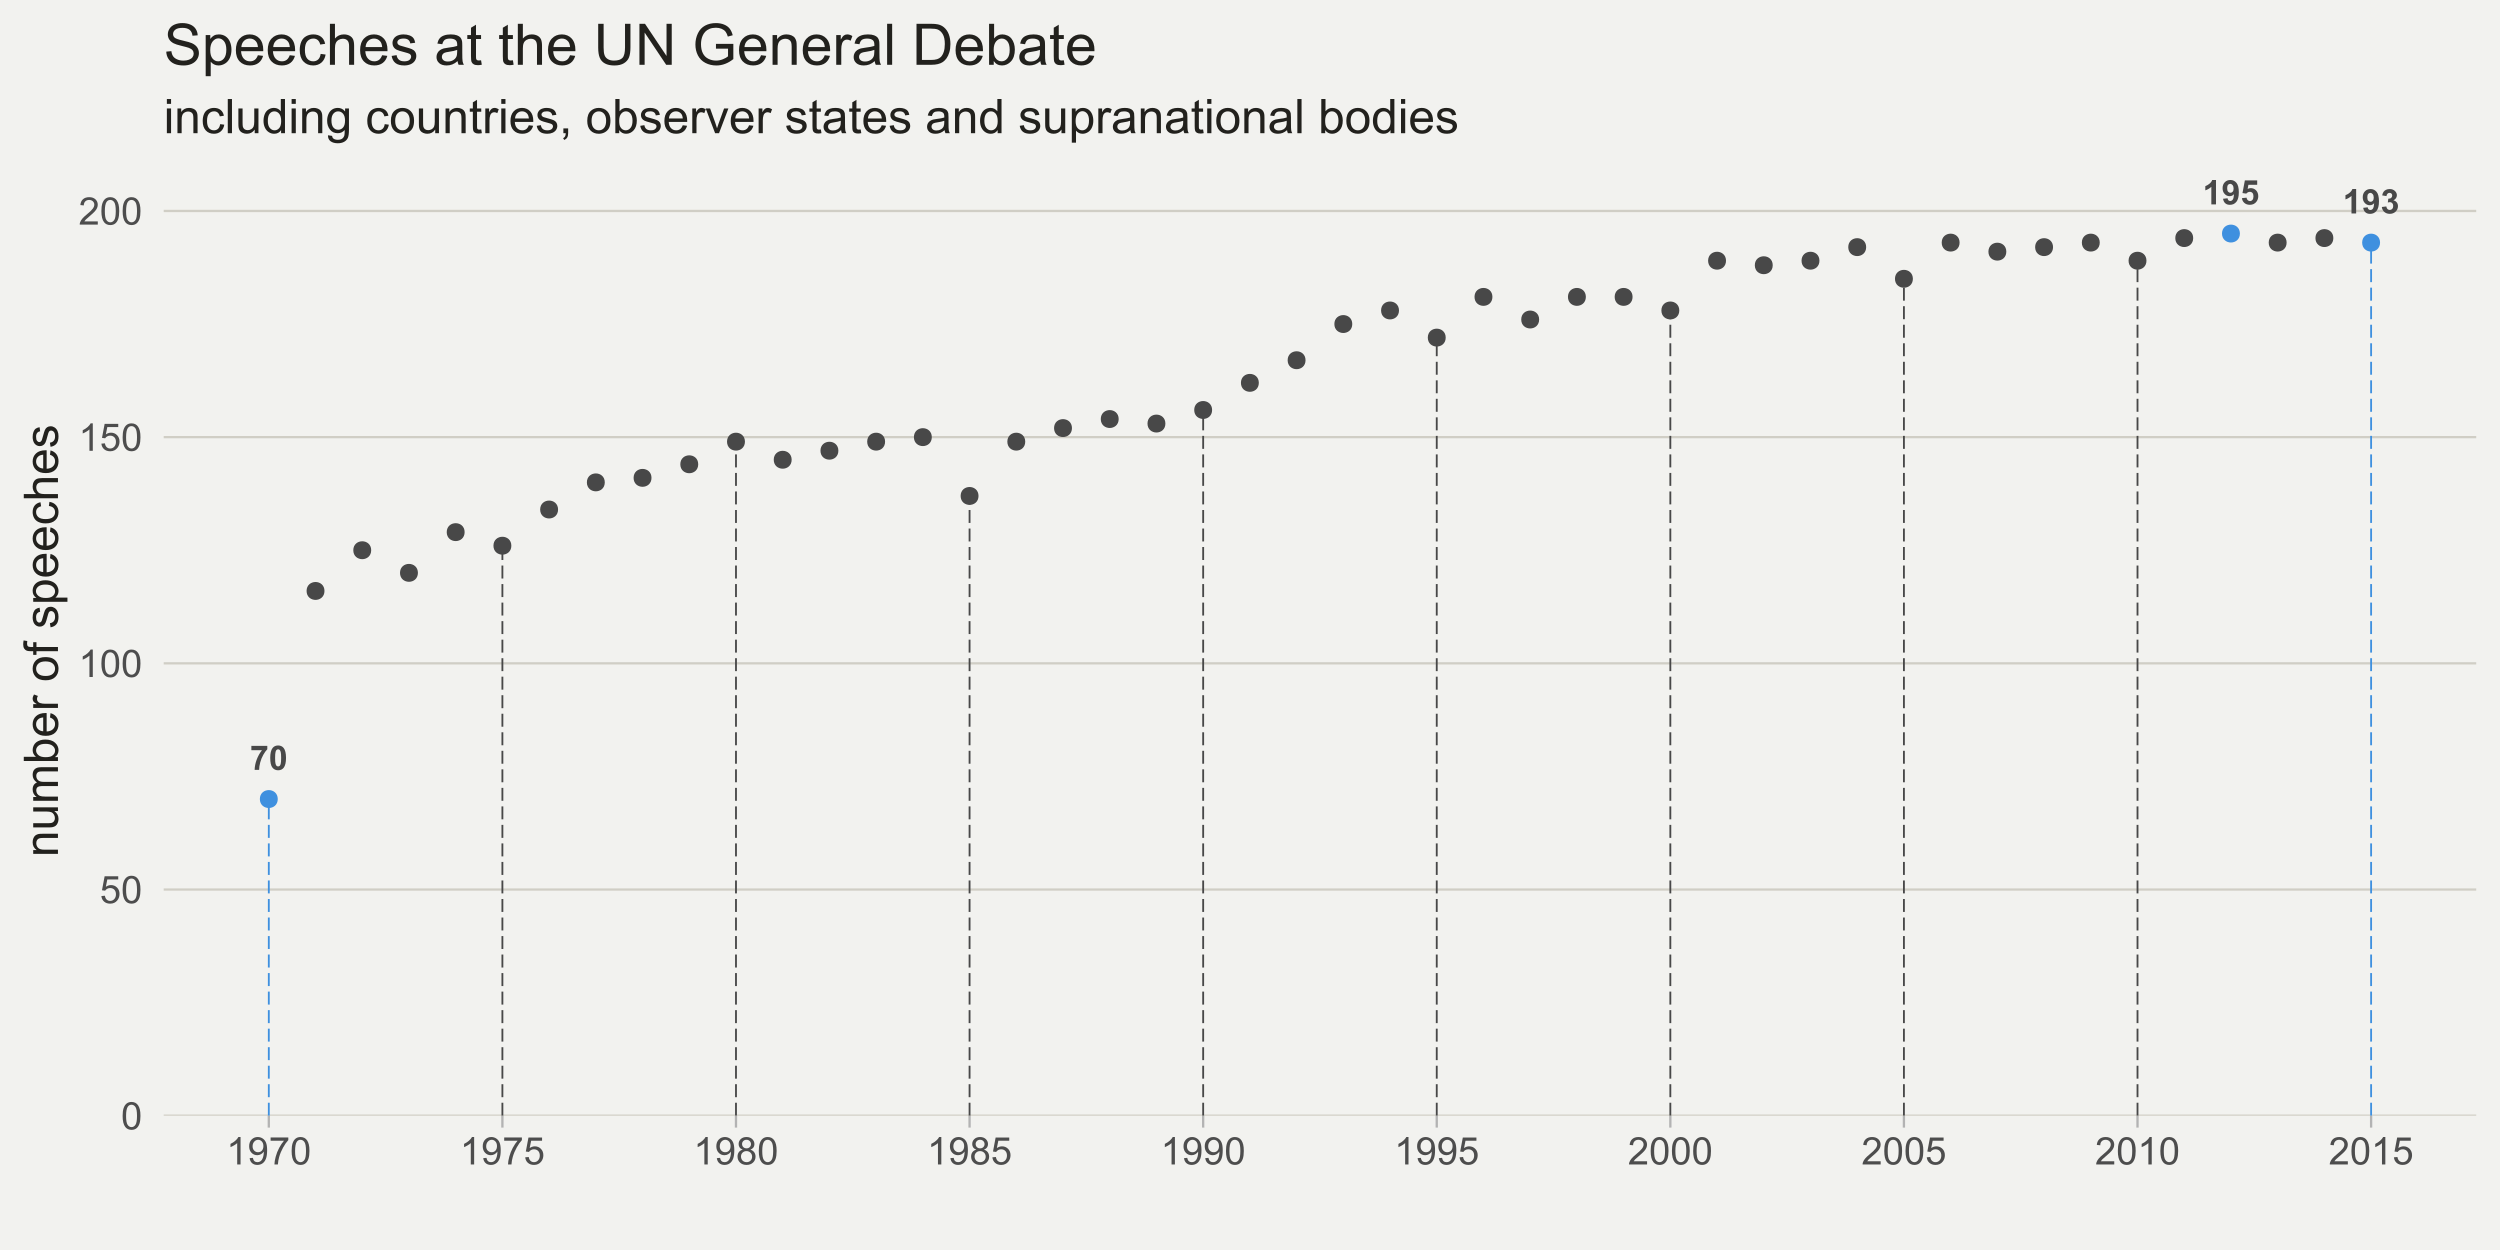 <?xml version="1.0" encoding="UTF-8"?>
<svg xmlns="http://www.w3.org/2000/svg" xmlns:xlink="http://www.w3.org/1999/xlink" width="1152pt" height="576pt" viewBox="0 0 1152 576" version="1.1">
<defs>
<g>
<symbol overflow="visible" id="glyph0-0">
<path style="stroke:none;" d="M 1.957 0 L 1.957 -9.781 L 9.781 -9.781 L 9.781 0 Z M 2.199 -0.246 L 9.535 -0.246 L 9.535 -9.535 L 2.199 -9.535 Z M 2.199 -0.246 "/>
</symbol>
<symbol overflow="visible" id="glyph0-1">
<path style="stroke:none;" d="M 0.664 -9.055 L 0.664 -11.051 L 8.008 -11.051 L 8.008 -9.492 C 7.398 -8.895 6.781 -8.035 6.156 -6.922 C 5.527 -5.805 5.051 -4.621 4.727 -3.363 C 4.395 -2.105 4.234 -0.984 4.242 0 L 2.172 0 C 2.203 -1.547 2.523 -3.125 3.129 -4.738 C 3.73 -6.344 4.535 -7.781 5.547 -9.055 Z M 0.664 -9.055 "/>
</symbol>
<symbol overflow="visible" id="glyph0-2">
<path style="stroke:none;" d="M 4.293 -11.246 C 5.375 -11.242 6.223 -10.855 6.84 -10.086 C 7.562 -9.164 7.926 -7.645 7.93 -5.523 C 7.926 -3.402 7.562 -1.879 6.832 -0.957 C 6.223 -0.191 5.375 0.188 4.293 0.191 C 3.203 0.188 2.324 -0.23 1.656 -1.066 C 0.988 -1.902 0.656 -3.395 0.656 -5.547 C 0.656 -7.652 1.023 -9.172 1.758 -10.102 C 2.363 -10.863 3.207 -11.242 4.293 -11.246 Z M 4.293 -9.469 C 4.031 -9.469 3.801 -9.383 3.598 -9.219 C 3.395 -9.047 3.234 -8.75 3.125 -8.328 C 2.973 -7.77 2.898 -6.836 2.902 -5.523 C 2.898 -4.207 2.965 -3.305 3.102 -2.816 C 3.23 -2.32 3.398 -1.992 3.602 -1.832 C 3.801 -1.668 4.031 -1.586 4.293 -1.59 C 4.551 -1.586 4.781 -1.668 4.988 -1.836 C 5.191 -2 5.352 -2.297 5.465 -2.727 C 5.609 -3.273 5.684 -4.207 5.684 -5.523 C 5.684 -6.836 5.617 -7.738 5.484 -8.23 C 5.352 -8.719 5.184 -9.047 4.984 -9.219 C 4.781 -9.383 4.551 -9.469 4.293 -9.469 Z M 4.293 -9.469 "/>
</symbol>
<symbol overflow="visible" id="glyph0-3">
<path style="stroke:none;" d="M 6.16 0 L 4.012 0 L 4.012 -8.094 C 3.227 -7.355 2.301 -6.812 1.238 -6.465 L 1.238 -8.414 C 1.793 -8.594 2.402 -8.938 3.062 -9.453 C 3.719 -9.961 4.172 -10.559 4.418 -11.246 L 6.16 -11.246 Z M 6.16 0 "/>
</symbol>
<symbol overflow="visible" id="glyph0-4">
<path style="stroke:none;" d="M 0.711 -2.59 L 2.789 -2.82 C 2.84 -2.391 2.973 -2.078 3.188 -1.879 C 3.398 -1.672 3.68 -1.57 4.035 -1.574 C 4.477 -1.57 4.852 -1.773 5.164 -2.184 C 5.473 -2.59 5.672 -3.438 5.762 -4.723 C 5.219 -4.094 4.547 -3.777 3.738 -3.781 C 2.855 -3.777 2.094 -4.117 1.453 -4.801 C 0.812 -5.48 0.492 -6.367 0.496 -7.457 C 0.492 -8.59 0.828 -9.504 1.508 -10.203 C 2.18 -10.895 3.043 -11.242 4.09 -11.246 C 5.223 -11.242 6.152 -10.805 6.883 -9.93 C 7.609 -9.051 7.973 -7.605 7.977 -5.594 C 7.973 -3.543 7.594 -2.066 6.836 -1.16 C 6.074 -0.254 5.086 0.199 3.875 0.199 C 2.992 0.199 2.285 -0.031 1.75 -0.5 C 1.207 -0.961 0.859 -1.66 0.711 -2.59 Z M 5.57 -7.281 C 5.566 -7.973 5.406 -8.512 5.094 -8.895 C 4.773 -9.277 4.406 -9.469 3.988 -9.469 C 3.59 -9.469 3.262 -9.309 3 -8.996 C 2.734 -8.68 2.602 -8.168 2.605 -7.457 C 2.602 -6.73 2.742 -6.199 3.031 -5.863 C 3.312 -5.523 3.672 -5.355 4.102 -5.355 C 4.516 -5.355 4.863 -5.516 5.145 -5.844 C 5.426 -6.168 5.566 -6.648 5.57 -7.281 Z M 5.57 -7.281 "/>
</symbol>
<symbol overflow="visible" id="glyph0-5">
<path style="stroke:none;" d="M 0.695 -2.879 L 2.836 -3.102 C 2.895 -2.613 3.074 -2.23 3.375 -1.949 C 3.676 -1.664 4.023 -1.523 4.418 -1.527 C 4.863 -1.523 5.242 -1.707 5.555 -2.074 C 5.863 -2.438 6.016 -2.984 6.02 -3.723 C 6.016 -4.406 5.863 -4.922 5.559 -5.27 C 5.25 -5.609 4.848 -5.781 4.355 -5.785 C 3.734 -5.781 3.184 -5.508 2.699 -4.965 L 0.957 -5.219 L 2.055 -11.051 L 7.734 -11.051 L 7.734 -9.039 L 3.684 -9.039 L 3.348 -7.137 C 3.824 -7.375 4.312 -7.492 4.812 -7.496 C 5.762 -7.492 6.57 -7.148 7.234 -6.457 C 7.895 -5.762 8.227 -4.859 8.23 -3.758 C 8.227 -2.832 7.957 -2.012 7.426 -1.293 C 6.695 -0.305 5.688 0.188 4.395 0.191 C 3.359 0.188 2.516 -0.086 1.863 -0.641 C 1.211 -1.195 0.82 -1.941 0.695 -2.879 Z M 0.695 -2.879 "/>
</symbol>
<symbol overflow="visible" id="glyph0-6">
<path style="stroke:none;" d="M 0.59 -2.973 L 2.668 -3.223 C 2.73 -2.691 2.91 -2.285 3.199 -2.008 C 3.488 -1.727 3.84 -1.586 4.258 -1.59 C 4.699 -1.586 5.07 -1.754 5.375 -2.094 C 5.676 -2.426 5.828 -2.879 5.832 -3.453 C 5.828 -3.992 5.684 -4.422 5.395 -4.738 C 5.102 -5.051 4.746 -5.207 4.332 -5.211 C 4.051 -5.207 3.723 -5.156 3.348 -5.051 L 3.582 -6.801 C 4.16 -6.781 4.605 -6.906 4.91 -7.176 C 5.215 -7.441 5.367 -7.797 5.371 -8.246 C 5.367 -8.617 5.254 -8.918 5.035 -9.145 C 4.809 -9.367 4.512 -9.48 4.141 -9.484 C 3.77 -9.48 3.457 -9.352 3.199 -9.102 C 2.941 -8.844 2.781 -8.473 2.727 -7.984 L 0.75 -8.32 C 0.887 -8.996 1.094 -9.535 1.371 -9.941 C 1.648 -10.344 2.035 -10.664 2.531 -10.898 C 3.027 -11.129 3.582 -11.242 4.203 -11.246 C 5.254 -11.242 6.102 -10.906 6.738 -10.238 C 7.262 -9.684 7.523 -9.062 7.527 -8.375 C 7.523 -7.387 6.984 -6.602 5.914 -6.02 C 6.555 -5.879 7.07 -5.574 7.453 -5.098 C 7.836 -4.617 8.027 -4.039 8.031 -3.363 C 8.027 -2.379 7.668 -1.539 6.953 -0.848 C 6.23 -0.156 5.336 0.188 4.27 0.191 C 3.254 0.188 2.414 -0.102 1.75 -0.684 C 1.082 -1.266 0.695 -2.027 0.59 -2.973 Z M 0.59 -2.973 "/>
</symbol>
<symbol overflow="visible" id="glyph1-0">
<path style="stroke:none;" d="M 2.199 0 L 2.199 -11 L 11 -11 L 11 0 Z M 2.477 -0.273 L 10.727 -0.273 L 10.727 -10.727 L 2.477 -10.727 Z M 2.477 -0.273 "/>
</symbol>
<symbol overflow="visible" id="glyph1-1">
<path style="stroke:none;" d="M 0.73 -6.215 C 0.727 -7.703 0.879 -8.902 1.188 -9.809 C 1.492 -10.715 1.949 -11.414 2.555 -11.91 C 3.16 -12.398 3.922 -12.645 4.84 -12.648 C 5.512 -12.645 6.102 -12.508 6.617 -12.238 C 7.125 -11.965 7.547 -11.574 7.879 -11.062 C 8.211 -10.551 8.473 -9.926 8.66 -9.191 C 8.848 -8.453 8.941 -7.461 8.945 -6.215 C 8.941 -4.734 8.789 -3.539 8.488 -2.633 C 8.184 -1.723 7.73 -1.023 7.129 -0.527 C 6.523 -0.035 5.762 0.211 4.84 0.215 C 3.621 0.211 2.664 -0.223 1.977 -1.09 C 1.141 -2.137 0.727 -3.844 0.73 -6.215 Z M 2.32 -6.215 C 2.32 -4.141 2.562 -2.762 3.047 -2.082 C 3.531 -1.395 4.129 -1.055 4.84 -1.059 C 5.547 -1.055 6.141 -1.398 6.629 -2.09 C 7.109 -2.773 7.352 -4.148 7.355 -6.215 C 7.352 -8.285 7.109 -9.664 6.629 -10.348 C 6.141 -11.027 5.539 -11.367 4.82 -11.371 C 4.105 -11.367 3.539 -11.066 3.121 -10.469 C 2.586 -9.699 2.32 -8.281 2.32 -6.215 Z M 2.32 -6.215 "/>
</symbol>
<symbol overflow="visible" id="glyph1-2">
<path style="stroke:none;" d="M 0.73 -3.301 L 2.355 -3.438 C 2.473 -2.645 2.75 -2.051 3.191 -1.652 C 3.629 -1.254 4.156 -1.055 4.777 -1.059 C 5.52 -1.055 6.152 -1.336 6.668 -1.898 C 7.184 -2.461 7.441 -3.203 7.441 -4.133 C 7.441 -5.012 7.191 -5.711 6.699 -6.223 C 6.199 -6.73 5.551 -6.984 4.754 -6.988 C 4.25 -6.984 3.801 -6.871 3.402 -6.648 C 3 -6.418 2.684 -6.125 2.457 -5.766 L 1.004 -5.957 L 2.227 -12.426 L 8.492 -12.426 L 8.492 -10.949 L 3.465 -10.949 L 2.785 -7.562 C 3.535 -8.086 4.328 -8.348 5.164 -8.352 C 6.262 -8.348 7.191 -7.969 7.949 -7.207 C 8.703 -6.445 9.082 -5.465 9.082 -4.27 C 9.082 -3.129 8.75 -2.145 8.086 -1.316 C 7.277 -0.297 6.172 0.211 4.777 0.215 C 3.629 0.211 2.695 -0.105 1.973 -0.746 C 1.246 -1.387 0.832 -2.238 0.73 -3.301 Z M 0.73 -3.301 "/>
</symbol>
<symbol overflow="visible" id="glyph1-3">
<path style="stroke:none;" d="M 6.559 0 L 5.012 0 L 5.012 -9.855 C 4.637 -9.5 4.148 -9.145 3.543 -8.789 C 2.938 -8.434 2.395 -8.168 1.918 -7.992 L 1.918 -9.488 C 2.777 -9.891 3.535 -10.383 4.184 -10.965 C 4.832 -11.539 5.289 -12.102 5.559 -12.648 L 6.559 -12.648 Z M 6.559 0 "/>
</symbol>
<symbol overflow="visible" id="glyph1-4">
<path style="stroke:none;" d="M 8.859 -1.488 L 8.859 0 L 0.531 0 C 0.52 -0.371 0.582 -0.727 0.715 -1.074 C 0.926 -1.637 1.262 -2.195 1.73 -2.75 C 2.195 -3.297 2.871 -3.934 3.754 -4.656 C 5.121 -5.777 6.047 -6.668 6.531 -7.324 C 7.012 -7.98 7.254 -8.602 7.254 -9.188 C 7.254 -9.797 7.031 -10.312 6.594 -10.738 C 6.152 -11.156 5.582 -11.367 4.883 -11.371 C 4.133 -11.367 3.539 -11.145 3.094 -10.699 C 2.645 -10.25 2.418 -9.629 2.414 -8.844 L 0.824 -9.008 C 0.93 -10.188 1.34 -11.09 2.055 -11.715 C 2.762 -12.332 3.715 -12.645 4.914 -12.648 C 6.121 -12.645 7.078 -12.309 7.785 -11.645 C 8.488 -10.973 8.84 -10.145 8.844 -9.152 C 8.84 -8.645 8.738 -8.148 8.531 -7.664 C 8.324 -7.176 7.98 -6.66 7.504 -6.125 C 7.023 -5.586 6.23 -4.848 5.121 -3.91 C 4.191 -3.129 3.594 -2.602 3.332 -2.324 C 3.066 -2.043 2.848 -1.766 2.68 -1.488 Z M 8.859 -1.488 "/>
</symbol>
<symbol overflow="visible" id="glyph1-5">
<path style="stroke:none;" d="M 0.961 -2.914 L 2.449 -3.051 C 2.574 -2.352 2.812 -1.844 3.168 -1.531 C 3.523 -1.211 3.98 -1.055 4.539 -1.059 C 5.012 -1.055 5.426 -1.164 5.785 -1.383 C 6.141 -1.602 6.438 -1.891 6.668 -2.254 C 6.895 -2.617 7.086 -3.109 7.242 -3.727 C 7.398 -4.344 7.477 -4.973 7.477 -5.621 C 7.477 -5.684 7.473 -5.789 7.469 -5.93 C 7.156 -5.438 6.734 -5.035 6.199 -4.73 C 5.664 -4.418 5.082 -4.266 4.461 -4.27 C 3.414 -4.266 2.531 -4.645 1.812 -5.402 C 1.086 -6.16 0.727 -7.156 0.73 -8.395 C 0.727 -9.672 1.102 -10.699 1.859 -11.48 C 2.609 -12.254 3.555 -12.645 4.691 -12.648 C 5.508 -12.645 6.258 -12.426 6.938 -11.988 C 7.617 -11.547 8.133 -10.918 8.484 -10.102 C 8.836 -9.285 9.012 -8.102 9.016 -6.559 C 9.012 -4.941 8.836 -3.66 8.488 -2.711 C 8.137 -1.754 7.617 -1.027 6.93 -0.531 C 6.238 -0.035 5.43 0.211 4.504 0.215 C 3.516 0.211 2.711 -0.059 2.086 -0.605 C 1.461 -1.148 1.086 -1.918 0.961 -2.914 Z M 7.297 -8.473 C 7.293 -9.359 7.059 -10.062 6.586 -10.586 C 6.113 -11.105 5.543 -11.367 4.883 -11.371 C 4.191 -11.367 3.594 -11.086 3.086 -10.527 C 2.574 -9.961 2.32 -9.234 2.32 -8.344 C 2.32 -7.539 2.562 -6.887 3.047 -6.387 C 3.531 -5.887 4.129 -5.637 4.84 -5.637 C 5.555 -5.637 6.141 -5.887 6.605 -6.387 C 7.062 -6.887 7.293 -7.582 7.297 -8.473 Z M 7.297 -8.473 "/>
</symbol>
<symbol overflow="visible" id="glyph1-6">
<path style="stroke:none;" d="M 0.832 -10.949 L 0.832 -12.434 L 8.988 -12.434 L 8.988 -11.23 C 8.184 -10.375 7.387 -9.242 6.602 -7.828 C 5.812 -6.414 5.203 -4.957 4.777 -3.465 C 4.465 -2.406 4.27 -1.254 4.184 0 L 2.594 0 C 2.609 -0.992 2.805 -2.188 3.18 -3.594 C 3.551 -4.992 4.086 -6.348 4.781 -7.652 C 5.477 -8.957 6.215 -10.055 7.004 -10.949 Z M 0.832 -10.949 "/>
</symbol>
<symbol overflow="visible" id="glyph1-7">
<path style="stroke:none;" d="M 3.109 -6.832 C 2.465 -7.066 1.988 -7.398 1.684 -7.836 C 1.371 -8.27 1.219 -8.793 1.219 -9.402 C 1.219 -10.316 1.547 -11.086 2.207 -11.711 C 2.863 -12.332 3.742 -12.645 4.84 -12.648 C 5.938 -12.645 6.82 -12.324 7.492 -11.691 C 8.16 -11.051 8.496 -10.273 8.5 -9.359 C 8.496 -8.77 8.344 -8.262 8.039 -7.832 C 7.73 -7.398 7.266 -7.066 6.645 -6.832 C 7.418 -6.578 8.004 -6.168 8.41 -5.609 C 8.809 -5.047 9.012 -4.379 9.016 -3.602 C 9.012 -2.52 8.629 -1.613 7.871 -0.883 C 7.105 -0.152 6.105 0.211 4.863 0.215 C 3.621 0.211 2.617 -0.152 1.855 -0.887 C 1.094 -1.621 0.715 -2.543 0.715 -3.645 C 0.715 -4.461 0.922 -5.145 1.336 -5.699 C 1.75 -6.25 2.34 -6.629 3.109 -6.832 Z M 2.801 -9.453 C 2.801 -8.852 2.992 -8.367 3.375 -7.992 C 3.758 -7.613 4.254 -7.422 4.871 -7.426 C 5.465 -7.422 5.953 -7.609 6.336 -7.988 C 6.715 -8.359 6.906 -8.82 6.91 -9.367 C 6.906 -9.934 6.711 -10.41 6.32 -10.797 C 5.926 -11.184 5.438 -11.379 4.855 -11.379 C 4.262 -11.379 3.77 -11.188 3.383 -10.809 C 2.992 -10.43 2.801 -9.977 2.801 -9.453 Z M 2.305 -3.637 C 2.301 -3.191 2.406 -2.762 2.617 -2.352 C 2.824 -1.938 3.133 -1.621 3.547 -1.395 C 3.957 -1.168 4.402 -1.055 4.883 -1.059 C 5.617 -1.055 6.227 -1.293 6.711 -1.77 C 7.188 -2.246 7.43 -2.848 7.434 -3.582 C 7.43 -4.324 7.18 -4.941 6.688 -5.43 C 6.188 -5.914 5.57 -6.156 4.828 -6.16 C 4.102 -6.156 3.496 -5.918 3.02 -5.438 C 2.539 -4.957 2.301 -4.355 2.305 -3.637 Z M 2.305 -3.637 "/>
</symbol>
<symbol overflow="visible" id="glyph2-0">
<path style="stroke:none;" d="M 0 -2.75 L -13.75 -2.75 L -13.75 -13.75 L 0 -13.75 Z M -0.344 -3.094 L -0.344 -13.406 L -13.406 -13.406 L -13.406 -3.094 Z M -0.344 -3.094 "/>
</symbol>
<symbol overflow="visible" id="glyph2-1">
<path style="stroke:none;" d="M 0 -1.449 L -11.406 -1.449 L -11.406 -3.191 L -9.785 -3.191 C -11.035 -4.027 -11.66 -5.238 -11.664 -6.82 C -11.66 -7.508 -11.535 -8.137 -11.293 -8.715 C -11.043 -9.289 -10.723 -9.723 -10.324 -10.012 C -9.922 -10.297 -9.445 -10.496 -8.895 -10.613 C -8.535 -10.68 -7.906 -10.715 -7.016 -10.719 L 0 -10.719 L 0 -8.789 L -6.938 -8.789 C -7.727 -8.789 -8.316 -8.711 -8.707 -8.562 C -9.098 -8.406 -9.406 -8.141 -9.641 -7.762 C -9.871 -7.375 -9.988 -6.926 -9.992 -6.414 C -9.988 -5.59 -9.727 -4.879 -9.207 -4.281 C -8.68 -3.68 -7.688 -3.379 -6.23 -3.383 L 0 -3.383 Z M 0 -1.449 "/>
</symbol>
<symbol overflow="visible" id="glyph2-2">
<path style="stroke:none;" d="M 0 -8.926 L -1.676 -8.926 C -0.387 -8.035 0.258 -6.828 0.258 -5.305 C 0.258 -4.629 0.129 -4.004 -0.129 -3.422 C -0.387 -2.836 -0.711 -2.402 -1.102 -2.121 C -1.492 -1.836 -1.969 -1.637 -2.535 -1.527 C -2.914 -1.445 -3.516 -1.406 -4.34 -1.406 L -11.406 -1.406 L -11.406 -3.34 L -5.082 -3.34 C -4.066 -3.34 -3.387 -3.379 -3.039 -3.461 C -2.527 -3.578 -2.129 -3.836 -1.84 -4.23 C -1.551 -4.625 -1.406 -5.113 -1.406 -5.695 C -1.406 -6.273 -1.555 -6.816 -1.852 -7.324 C -2.148 -7.832 -2.551 -8.191 -3.066 -8.406 C -3.574 -8.613 -4.32 -8.719 -5.297 -8.723 L -11.406 -8.723 L -11.406 -10.656 L 0 -10.656 Z M 0 -8.926 "/>
</symbol>
<symbol overflow="visible" id="glyph2-3">
<path style="stroke:none;" d="M 0 -1.449 L -11.406 -1.449 L -11.406 -3.18 L -9.809 -3.18 C -10.363 -3.535 -10.809 -4.012 -11.152 -4.609 C -11.488 -5.199 -11.66 -5.875 -11.664 -6.641 C -11.66 -7.48 -11.484 -8.172 -11.137 -8.715 C -10.785 -9.254 -10.297 -9.637 -9.668 -9.859 C -10.996 -10.762 -11.66 -11.938 -11.664 -13.383 C -11.66 -14.516 -11.348 -15.383 -10.723 -15.992 C -10.098 -16.598 -9.133 -16.902 -7.832 -16.906 L 0 -16.906 L 0 -14.984 L -7.188 -14.984 C -7.957 -14.98 -8.512 -14.918 -8.855 -14.797 C -9.191 -14.668 -9.469 -14.441 -9.68 -14.113 C -9.887 -13.781 -9.988 -13.395 -9.992 -12.953 C -9.988 -12.148 -9.723 -11.484 -9.191 -10.957 C -8.656 -10.426 -7.801 -10.16 -6.629 -10.164 L 0 -10.164 L 0 -8.227 L -7.41 -8.227 C -8.27 -8.227 -8.914 -8.066 -9.348 -7.754 C -9.773 -7.438 -9.988 -6.926 -9.992 -6.211 C -9.988 -5.664 -9.848 -5.16 -9.562 -4.699 C -9.273 -4.238 -8.852 -3.902 -8.305 -3.695 C -7.75 -3.484 -6.957 -3.379 -5.918 -3.383 L 0 -3.383 Z M 0 -1.449 "/>
</symbol>
<symbol overflow="visible" id="glyph2-4">
<path style="stroke:none;" d="M 0 -3.234 L 0 -1.438 L -15.75 -1.441 L -15.75 -3.375 L -10.129 -3.375 C -11.148 -4.188 -11.66 -5.227 -11.664 -6.5 C -11.66 -7.195 -11.52 -7.859 -11.238 -8.488 C -10.957 -9.113 -10.559 -9.629 -10.047 -10.035 C -9.535 -10.438 -8.918 -10.754 -8.195 -10.988 C -7.469 -11.215 -6.695 -11.332 -5.875 -11.332 C -3.918 -11.332 -2.406 -10.848 -1.34 -9.883 C -0.273 -8.914 0.258 -7.754 0.258 -6.402 C 0.258 -5.055 -0.305 -4 -1.43 -3.234 Z M -5.789 -3.211 C -4.422 -3.211 -3.434 -3.395 -2.824 -3.77 C -1.828 -4.375 -1.328 -5.199 -1.332 -6.242 C -1.328 -7.082 -1.695 -7.812 -2.434 -8.43 C -3.164 -9.043 -4.258 -9.352 -5.715 -9.355 C -7.199 -9.352 -8.301 -9.055 -9.012 -8.469 C -9.723 -7.875 -10.078 -7.164 -10.078 -6.328 C -10.078 -5.48 -9.711 -4.746 -8.977 -4.133 C -8.242 -3.516 -7.18 -3.211 -5.789 -3.211 Z M -5.789 -3.211 "/>
</symbol>
<symbol overflow="visible" id="glyph2-5">
<path style="stroke:none;" d="M -3.672 -9.258 L -3.426 -11.258 C -2.258 -10.938 -1.352 -10.355 -0.707 -9.504 C -0.062 -8.652 0.258 -7.562 0.258 -6.242 C 0.258 -4.57 -0.254 -3.246 -1.281 -2.27 C -2.309 -1.289 -3.75 -0.801 -5.609 -0.805 C -7.523 -0.801 -9.012 -1.297 -10.074 -2.285 C -11.129 -3.273 -11.66 -4.555 -11.664 -6.133 C -11.66 -7.656 -11.141 -8.902 -10.105 -9.871 C -9.066 -10.836 -7.605 -11.32 -5.727 -11.32 C -5.609 -11.32 -5.438 -11.316 -5.211 -11.312 L -5.211 -2.805 C -3.953 -2.871 -2.992 -3.227 -2.328 -3.867 C -1.66 -4.504 -1.328 -5.297 -1.332 -6.25 C -1.328 -6.957 -1.516 -7.562 -1.891 -8.066 C -2.262 -8.566 -2.855 -8.965 -3.672 -9.258 Z M -6.801 -2.91 L -6.801 -9.281 C -7.758 -9.195 -8.477 -8.949 -8.961 -8.551 C -9.703 -7.934 -10.078 -7.137 -10.078 -6.156 C -10.078 -5.266 -9.777 -4.52 -9.184 -3.914 C -8.586 -3.309 -7.793 -2.973 -6.801 -2.91 Z M -6.801 -2.91 "/>
</symbol>
<symbol overflow="visible" id="glyph2-6">
<path style="stroke:none;" d="M 0 -1.43 L -11.406 -1.43 L -11.406 -3.168 L -9.68 -3.168 C -10.484 -3.609 -11.016 -4.02 -11.277 -4.398 C -11.531 -4.773 -11.66 -5.188 -11.664 -5.641 C -11.66 -6.289 -11.453 -6.953 -11.043 -7.629 L -9.25 -6.961 C -9.527 -6.488 -9.668 -6.016 -9.668 -5.543 C -9.668 -5.121 -9.539 -4.738 -9.285 -4.402 C -9.031 -4.062 -8.68 -3.824 -8.227 -3.684 C -7.539 -3.469 -6.785 -3.363 -5.973 -3.363 L 0 -3.363 Z M 0 -1.43 "/>
</symbol>
<symbol overflow="visible" id="glyph2-7">
<path style="stroke:none;" d=""/>
</symbol>
<symbol overflow="visible" id="glyph2-8">
<path style="stroke:none;" d="M -5.703 -0.73 C -7.812 -0.727 -9.379 -1.312 -10.398 -2.492 C -11.238 -3.469 -11.66 -4.668 -11.664 -6.082 C -11.66 -7.648 -11.145 -8.93 -10.121 -9.926 C -9.09 -10.918 -7.672 -11.414 -5.863 -11.418 C -4.395 -11.414 -3.238 -11.195 -2.398 -10.758 C -1.555 -10.316 -0.902 -9.676 -0.438 -8.836 C 0.027 -7.992 0.258 -7.07 0.258 -6.078 C 0.258 -4.477 -0.254 -3.188 -1.277 -2.207 C -2.301 -1.219 -3.773 -0.727 -5.703 -0.73 Z M -5.703 -2.719 C -4.238 -2.719 -3.145 -3.035 -2.422 -3.672 C -1.691 -4.309 -1.328 -5.109 -1.332 -6.078 C -1.328 -7.035 -1.695 -7.836 -2.426 -8.473 C -3.156 -9.109 -4.27 -9.426 -5.77 -9.43 C -7.176 -9.426 -8.242 -9.105 -8.973 -8.469 C -9.699 -7.824 -10.066 -7.031 -10.066 -6.082 C -10.066 -5.113 -9.703 -4.309 -8.98 -3.672 C -8.254 -3.035 -7.16 -2.719 -5.703 -2.719 Z M -5.703 -2.719 "/>
</symbol>
<symbol overflow="visible" id="glyph2-9">
<path style="stroke:none;" d="M 0 -1.914 L -9.906 -1.914 L -9.906 -0.203 L -11.406 -0.203 L -11.406 -1.914 L -12.621 -1.914 C -13.387 -1.91 -13.953 -1.977 -14.328 -2.117 C -14.828 -2.297 -15.234 -2.625 -15.547 -3.098 C -15.855 -3.566 -16.012 -4.223 -16.016 -5.07 C -16.012 -5.609 -15.949 -6.211 -15.824 -6.875 L -14.137 -6.586 C -14.203 -6.184 -14.238 -5.801 -14.242 -5.445 C -14.238 -4.855 -14.113 -4.441 -13.867 -4.199 C -13.613 -3.953 -13.145 -3.832 -12.461 -3.836 L -11.406 -3.836 L -11.406 -6.059 L -9.906 -6.059 L -9.906 -3.836 L 0 -3.836 Z M 0 -1.914 "/>
</symbol>
<symbol overflow="visible" id="glyph2-10">
<path style="stroke:none;" d="M -3.406 -0.676 L -3.707 -2.59 C -2.938 -2.695 -2.348 -2.992 -1.941 -3.484 C -1.531 -3.973 -1.328 -4.66 -1.332 -5.543 C -1.328 -6.43 -1.512 -7.086 -1.875 -7.52 C -2.234 -7.945 -2.656 -8.16 -3.148 -8.164 C -3.578 -8.16 -3.922 -7.973 -4.18 -7.594 C -4.348 -7.328 -4.566 -6.668 -4.836 -5.617 C -5.188 -4.199 -5.496 -3.215 -5.762 -2.668 C -6.02 -2.117 -6.383 -1.703 -6.848 -1.422 C -7.305 -1.137 -7.816 -0.996 -8.379 -1 C -8.887 -0.996 -9.355 -1.113 -9.789 -1.348 C -10.223 -1.582 -10.582 -1.898 -10.871 -2.301 C -11.09 -2.598 -11.277 -3.008 -11.434 -3.527 C -11.582 -4.047 -11.66 -4.602 -11.664 -5.199 C -11.66 -6.09 -11.531 -6.875 -11.277 -7.555 C -11.016 -8.227 -10.668 -8.727 -10.23 -9.055 C -9.789 -9.375 -9.199 -9.598 -8.465 -9.723 L -8.207 -7.832 C -8.789 -7.742 -9.246 -7.492 -9.582 -7.086 C -9.91 -6.672 -10.078 -6.09 -10.078 -5.34 C -10.078 -4.449 -9.93 -3.816 -9.637 -3.438 C -9.34 -3.055 -8.996 -2.863 -8.605 -2.867 C -8.352 -2.863 -8.125 -2.945 -7.93 -3.105 C -7.719 -3.262 -7.547 -3.508 -7.414 -3.848 C -7.336 -4.039 -7.172 -4.609 -6.918 -5.555 C -6.551 -6.922 -6.25 -7.875 -6.02 -8.414 C -5.785 -8.953 -5.449 -9.375 -5.004 -9.688 C -4.559 -9.992 -4.008 -10.148 -3.352 -10.152 C -2.703 -10.148 -2.094 -9.961 -1.527 -9.586 C -0.957 -9.211 -0.516 -8.668 -0.207 -7.961 C 0.105 -7.25 0.258 -6.449 0.258 -5.555 C 0.258 -4.07 -0.047 -2.938 -0.664 -2.164 C -1.277 -1.383 -2.191 -0.887 -3.406 -0.676 Z M -3.406 -0.676 "/>
</symbol>
<symbol overflow="visible" id="glyph2-11">
<path style="stroke:none;" d="M 4.371 -1.449 L -11.406 -1.449 L -11.406 -3.211 L -9.926 -3.211 C -10.504 -3.625 -10.938 -4.094 -11.23 -4.617 C -11.516 -5.141 -11.66 -5.773 -11.664 -6.52 C -11.66 -7.492 -11.41 -8.352 -10.914 -9.098 C -10.41 -9.84 -9.703 -10.402 -8.793 -10.785 C -7.875 -11.164 -6.875 -11.355 -5.789 -11.355 C -4.621 -11.355 -3.57 -11.145 -2.637 -10.727 C -1.699 -10.305 -0.98 -9.695 -0.488 -8.898 C 0.012 -8.098 0.258 -7.258 0.258 -6.383 C 0.258 -5.734 0.125 -5.156 -0.148 -4.645 C -0.418 -4.133 -0.762 -3.711 -1.18 -3.383 L 4.371 -3.383 Z M -5.641 -3.203 C -4.168 -3.199 -3.082 -3.496 -2.383 -4.094 C -1.68 -4.684 -1.328 -5.402 -1.332 -6.25 C -1.328 -7.105 -1.691 -7.84 -2.422 -8.457 C -3.145 -9.066 -4.273 -9.375 -5.801 -9.379 C -7.254 -9.375 -8.34 -9.074 -9.066 -8.48 C -9.785 -7.879 -10.148 -7.168 -10.152 -6.34 C -10.148 -5.512 -9.762 -4.781 -8.996 -4.152 C -8.223 -3.516 -7.105 -3.199 -5.641 -3.203 Z M -5.641 -3.203 "/>
</symbol>
<symbol overflow="visible" id="glyph2-12">
<path style="stroke:none;" d="M -4.18 -8.895 L -3.93 -10.797 C -2.617 -10.586 -1.59 -10.055 -0.852 -9.199 C -0.109 -8.344 0.258 -7.293 0.258 -6.047 C 0.258 -4.484 -0.25 -3.227 -1.273 -2.281 C -2.289 -1.328 -3.754 -0.855 -5.66 -0.859 C -6.891 -0.855 -7.969 -1.059 -8.895 -1.473 C -9.816 -1.879 -10.508 -2.5 -10.973 -3.336 C -11.43 -4.164 -11.66 -5.074 -11.664 -6.059 C -11.66 -7.297 -11.348 -8.309 -10.723 -9.098 C -10.098 -9.883 -9.207 -10.387 -8.055 -10.613 L -7.766 -8.734 C -8.527 -8.551 -9.105 -8.234 -9.496 -7.781 C -9.883 -7.328 -10.078 -6.777 -10.078 -6.133 C -10.078 -5.156 -9.727 -4.363 -9.027 -3.758 C -8.328 -3.148 -7.223 -2.848 -5.715 -2.848 C -4.176 -2.848 -3.062 -3.141 -2.371 -3.727 C -1.676 -4.312 -1.328 -5.078 -1.332 -6.027 C -1.328 -6.781 -1.562 -7.414 -2.027 -7.926 C -2.492 -8.434 -3.207 -8.758 -4.18 -8.895 Z M -4.18 -8.895 "/>
</symbol>
<symbol overflow="visible" id="glyph2-13">
<path style="stroke:none;" d="M 0 -1.449 L -15.75 -1.449 L -15.75 -3.383 L -10.098 -3.383 C -11.137 -4.281 -11.66 -5.422 -11.664 -6.801 C -11.66 -7.641 -11.492 -8.375 -11.164 -9 C -10.828 -9.625 -10.371 -10.07 -9.785 -10.34 C -9.199 -10.605 -8.348 -10.738 -7.23 -10.742 L 0 -10.742 L 0 -8.809 L -7.23 -8.809 C -8.195 -8.805 -8.898 -8.598 -9.34 -8.18 C -9.777 -7.758 -9.996 -7.164 -10 -6.402 C -9.996 -5.828 -9.848 -5.289 -9.555 -4.785 C -9.254 -4.277 -8.852 -3.918 -8.348 -3.703 C -7.836 -3.488 -7.133 -3.379 -6.242 -3.383 L 0 -3.383 Z M 0 -1.449 "/>
</symbol>
<symbol overflow="visible" id="glyph3-0">
<path style="stroke:none;" d="M 2.75 0 L 2.75 -13.75 L 13.75 -13.75 L 13.75 0 Z M 3.094 -0.344 L 13.406 -0.344 L 13.406 -13.406 L 3.094 -13.406 Z M 3.094 -0.344 "/>
</symbol>
<symbol overflow="visible" id="glyph3-1">
<path style="stroke:none;" d="M 1.461 -13.523 L 1.461 -15.75 L 3.395 -15.75 L 3.395 -13.523 Z M 1.461 0 L 1.461 -11.406 L 3.395 -11.406 L 3.395 0 Z M 1.461 0 "/>
</symbol>
<symbol overflow="visible" id="glyph3-2">
<path style="stroke:none;" d="M 1.449 0 L 1.449 -11.406 L 3.191 -11.406 L 3.191 -9.785 C 4.023 -11.035 5.234 -11.66 6.82 -11.664 C 7.508 -11.66 8.137 -11.535 8.715 -11.293 C 9.289 -11.043 9.723 -10.723 10.012 -10.324 C 10.297 -9.922 10.496 -9.445 10.613 -8.895 C 10.68 -8.535 10.715 -7.906 10.719 -7.016 L 10.719 0 L 8.789 0 L 8.789 -6.938 C 8.789 -7.727 8.711 -8.316 8.562 -8.707 C 8.406 -9.098 8.141 -9.406 7.762 -9.641 C 7.375 -9.871 6.926 -9.988 6.414 -9.992 C 5.59 -9.988 4.879 -9.727 4.281 -9.207 C 3.68 -8.68 3.379 -7.688 3.383 -6.23 L 3.383 0 Z M 1.449 0 "/>
</symbol>
<symbol overflow="visible" id="glyph3-3">
<path style="stroke:none;" d="M 8.895 -4.18 L 10.797 -3.93 C 10.586 -2.617 10.055 -1.59 9.199 -0.852 C 8.344 -0.109 7.293 0.258 6.047 0.258 C 4.484 0.258 3.227 -0.25 2.281 -1.273 C 1.328 -2.289 0.855 -3.754 0.859 -5.66 C 0.855 -6.891 1.059 -7.969 1.473 -8.895 C 1.879 -9.816 2.5 -10.508 3.336 -10.973 C 4.164 -11.43 5.074 -11.66 6.059 -11.664 C 7.297 -11.66 8.309 -11.348 9.098 -10.723 C 9.883 -10.098 10.387 -9.207 10.613 -8.055 L 8.734 -7.766 C 8.551 -8.527 8.234 -9.105 7.781 -9.496 C 7.328 -9.883 6.777 -10.078 6.133 -10.078 C 5.156 -10.078 4.363 -9.727 3.758 -9.027 C 3.148 -8.328 2.848 -7.223 2.848 -5.715 C 2.848 -4.176 3.141 -3.062 3.727 -2.371 C 4.312 -1.676 5.078 -1.328 6.027 -1.332 C 6.781 -1.328 7.414 -1.562 7.926 -2.027 C 8.434 -2.492 8.758 -3.207 8.895 -4.18 Z M 8.895 -4.18 "/>
</symbol>
<symbol overflow="visible" id="glyph3-4">
<path style="stroke:none;" d="M 1.406 0 L 1.406 -15.75 L 3.34 -15.75 L 3.34 0 Z M 1.406 0 "/>
</symbol>
<symbol overflow="visible" id="glyph3-5">
<path style="stroke:none;" d="M 8.926 0 L 8.926 -1.676 C 8.035 -0.387 6.828 0.258 5.305 0.258 C 4.629 0.258 4.004 0.129 3.422 -0.129 C 2.836 -0.387 2.402 -0.711 2.121 -1.102 C 1.836 -1.492 1.637 -1.969 1.523 -2.535 C 1.445 -2.914 1.406 -3.516 1.406 -4.34 L 1.406 -11.406 L 3.34 -11.406 L 3.34 -5.082 C 3.34 -4.066 3.379 -3.387 3.461 -3.039 C 3.578 -2.527 3.836 -2.129 4.23 -1.84 C 4.625 -1.551 5.113 -1.406 5.695 -1.406 C 6.273 -1.406 6.816 -1.555 7.324 -1.852 C 7.832 -2.148 8.191 -2.551 8.406 -3.066 C 8.613 -3.574 8.719 -4.32 8.723 -5.297 L 8.723 -11.406 L 10.656 -11.406 L 10.656 0 Z M 8.926 0 "/>
</symbol>
<symbol overflow="visible" id="glyph3-6">
<path style="stroke:none;" d="M 8.852 0 L 8.852 -1.438 C 8.125 -0.305 7.062 0.258 5.66 0.258 C 4.75 0.258 3.914 0.008 3.152 -0.492 C 2.387 -0.992 1.793 -1.691 1.379 -2.594 C 0.957 -3.488 0.75 -4.523 0.75 -5.695 C 0.75 -6.832 0.938 -7.863 1.32 -8.793 C 1.695 -9.719 2.266 -10.43 3.027 -10.922 C 3.785 -11.414 4.633 -11.66 5.574 -11.664 C 6.258 -11.66 6.871 -11.516 7.41 -11.23 C 7.945 -10.938 8.383 -10.559 8.723 -10.098 L 8.723 -15.75 L 10.645 -15.75 L 10.645 0 Z M 2.738 -5.695 C 2.734 -4.23 3.043 -3.137 3.66 -2.414 C 4.273 -1.691 5 -1.328 5.844 -1.332 C 6.684 -1.328 7.402 -1.676 7.996 -2.367 C 8.586 -3.059 8.883 -4.113 8.883 -5.531 C 8.883 -7.094 8.582 -8.238 7.98 -8.969 C 7.379 -9.699 6.637 -10.066 5.758 -10.066 C 4.895 -10.066 4.176 -9.715 3.602 -9.012 C 3.023 -8.309 2.734 -7.203 2.738 -5.695 Z M 2.738 -5.695 "/>
</symbol>
<symbol overflow="visible" id="glyph3-7">
<path style="stroke:none;" d="M 1.094 0.945 L 2.977 1.227 C 3.055 1.801 3.273 2.223 3.633 2.492 C 4.109 2.848 4.762 3.027 5.598 3.031 C 6.488 3.027 7.18 2.848 7.668 2.492 C 8.152 2.129 8.48 1.629 8.656 0.988 C 8.754 0.594 8.801 -0.23 8.797 -1.492 C 7.949 -0.496 6.898 0 5.641 0 C 4.07 0 2.855 -0.562 2 -1.695 C 1.137 -2.824 0.707 -4.184 0.711 -5.77 C 0.707 -6.855 0.906 -7.859 1.301 -8.781 C 1.691 -9.699 2.262 -10.41 3.012 -10.914 C 3.762 -11.41 4.641 -11.66 5.648 -11.664 C 6.996 -11.66 8.105 -11.117 8.98 -10.031 L 8.98 -11.406 L 10.766 -11.406 L 10.766 -1.547 C 10.762 0.227 10.582 1.484 10.223 2.227 C 9.859 2.969 9.285 3.555 8.504 3.984 C 7.715 4.414 6.75 4.629 5.609 4.629 C 4.242 4.629 3.145 4.32 2.309 3.711 C 1.473 3.094 1.066 2.172 1.094 0.945 Z M 2.695 -5.906 C 2.695 -4.41 2.992 -3.316 3.586 -2.633 C 4.18 -1.941 4.922 -1.598 5.82 -1.602 C 6.707 -1.598 7.453 -1.941 8.059 -2.625 C 8.656 -3.309 8.957 -4.379 8.961 -5.844 C 8.957 -7.234 8.648 -8.289 8.031 -9 C 7.41 -9.711 6.664 -10.066 5.789 -10.066 C 4.93 -10.066 4.199 -9.715 3.598 -9.016 C 2.996 -8.316 2.695 -7.281 2.695 -5.906 Z M 2.695 -5.906 "/>
</symbol>
<symbol overflow="visible" id="glyph3-8">
<path style="stroke:none;" d=""/>
</symbol>
<symbol overflow="visible" id="glyph3-9">
<path style="stroke:none;" d="M 0.73 -5.703 C 0.727 -7.812 1.312 -9.379 2.492 -10.398 C 3.469 -11.238 4.664 -11.66 6.078 -11.664 C 7.645 -11.66 8.93 -11.145 9.926 -10.121 C 10.918 -9.09 11.414 -7.672 11.418 -5.867 C 11.414 -4.395 11.195 -3.242 10.758 -2.402 C 10.316 -1.559 9.676 -0.902 8.836 -0.441 C 7.992 0.027 7.07 0.258 6.078 0.258 C 4.477 0.258 3.188 -0.254 2.207 -1.277 C 1.219 -2.301 0.727 -3.773 0.73 -5.703 Z M 2.719 -5.703 C 2.719 -4.238 3.035 -3.145 3.672 -2.422 C 4.309 -1.691 5.109 -1.328 6.078 -1.332 C 7.035 -1.328 7.836 -1.695 8.473 -2.426 C 9.109 -3.156 9.426 -4.27 9.43 -5.77 C 9.426 -7.176 9.105 -8.242 8.469 -8.973 C 7.824 -9.699 7.027 -10.066 6.078 -10.066 C 5.109 -10.066 4.309 -9.703 3.672 -8.98 C 3.035 -8.254 2.719 -7.16 2.719 -5.703 Z M 2.719 -5.703 "/>
</symbol>
<symbol overflow="visible" id="glyph3-10">
<path style="stroke:none;" d="M 5.672 -1.73 L 5.953 -0.023 C 5.406 0.09 4.918 0.145 4.492 0.148 C 3.785 0.145 3.238 0.039 2.855 -0.184 C 2.465 -0.402 2.195 -0.695 2.039 -1.059 C 1.883 -1.418 1.805 -2.18 1.805 -3.34 L 1.805 -9.906 L 0.387 -9.906 L 0.387 -11.406 L 1.805 -11.406 L 1.805 -14.234 L 3.727 -15.395 L 3.727 -11.406 L 5.672 -11.406 L 5.672 -9.906 L 3.727 -9.906 L 3.727 -3.234 C 3.727 -2.68 3.758 -2.324 3.828 -2.168 C 3.891 -2.012 4.004 -1.887 4.16 -1.793 C 4.316 -1.699 4.535 -1.652 4.824 -1.656 C 5.035 -1.652 5.32 -1.676 5.672 -1.73 Z M 5.672 -1.73 "/>
</symbol>
<symbol overflow="visible" id="glyph3-11">
<path style="stroke:none;" d="M 1.43 0 L 1.43 -11.406 L 3.168 -11.406 L 3.168 -9.68 C 3.609 -10.484 4.02 -11.016 4.398 -11.277 C 4.77 -11.531 5.184 -11.66 5.641 -11.664 C 6.289 -11.66 6.949 -11.453 7.625 -11.043 L 6.961 -9.25 C 6.484 -9.527 6.012 -9.668 5.543 -9.668 C 5.121 -9.668 4.738 -9.539 4.402 -9.285 C 4.062 -9.031 3.824 -8.68 3.684 -8.227 C 3.469 -7.539 3.363 -6.785 3.363 -5.973 L 3.363 0 Z M 1.43 0 "/>
</symbol>
<symbol overflow="visible" id="glyph3-12">
<path style="stroke:none;" d="M 9.258 -3.672 L 11.258 -3.426 C 10.938 -2.258 10.355 -1.352 9.504 -0.707 C 8.652 -0.062 7.562 0.258 6.242 0.258 C 4.57 0.258 3.246 -0.254 2.27 -1.281 C 1.289 -2.309 0.801 -3.75 0.805 -5.609 C 0.801 -7.523 1.297 -9.012 2.285 -10.074 C 3.273 -11.129 4.555 -11.66 6.133 -11.664 C 7.656 -11.66 8.902 -11.141 9.871 -10.105 C 10.836 -9.066 11.32 -7.605 11.32 -5.727 C 11.32 -5.609 11.316 -5.438 11.312 -5.211 L 2.805 -5.211 C 2.871 -3.953 3.227 -2.992 3.867 -2.328 C 4.504 -1.66 5.297 -1.328 6.25 -1.332 C 6.957 -1.328 7.562 -1.516 8.066 -1.891 C 8.566 -2.262 8.965 -2.855 9.258 -3.672 Z M 2.91 -6.801 L 9.281 -6.801 C 9.195 -7.758 8.949 -8.477 8.551 -8.961 C 7.93 -9.703 7.133 -10.078 6.156 -10.078 C 5.266 -10.078 4.52 -9.777 3.914 -9.184 C 3.309 -8.586 2.973 -7.793 2.91 -6.801 Z M 2.91 -6.801 "/>
</symbol>
<symbol overflow="visible" id="glyph3-13">
<path style="stroke:none;" d="M 0.676 -3.406 L 2.59 -3.707 C 2.695 -2.938 2.992 -2.348 3.484 -1.941 C 3.973 -1.531 4.66 -1.328 5.543 -1.332 C 6.43 -1.328 7.086 -1.512 7.52 -1.875 C 7.945 -2.234 8.16 -2.656 8.164 -3.148 C 8.16 -3.582 7.973 -3.926 7.594 -4.18 C 7.328 -4.348 6.668 -4.566 5.617 -4.836 C 4.199 -5.188 3.215 -5.496 2.668 -5.762 C 2.117 -6.02 1.703 -6.383 1.422 -6.848 C 1.137 -7.305 0.996 -7.816 1 -8.379 C 0.996 -8.887 1.113 -9.355 1.348 -9.789 C 1.578 -10.223 1.895 -10.582 2.297 -10.871 C 2.598 -11.09 3.008 -11.277 3.527 -11.434 C 4.047 -11.582 4.602 -11.66 5.199 -11.664 C 6.09 -11.66 6.875 -11.531 7.555 -11.277 C 8.227 -11.016 8.727 -10.668 9.055 -10.23 C 9.375 -9.789 9.598 -9.199 9.723 -8.465 L 7.832 -8.207 C 7.742 -8.789 7.492 -9.246 7.086 -9.582 C 6.672 -9.91 6.09 -10.078 5.34 -10.078 C 4.449 -10.078 3.816 -9.93 3.438 -9.637 C 3.055 -9.34 2.863 -8.996 2.867 -8.605 C 2.863 -8.352 2.945 -8.125 3.105 -7.93 C 3.262 -7.719 3.508 -7.547 3.844 -7.414 C 4.039 -7.336 4.609 -7.172 5.555 -6.918 C 6.922 -6.551 7.875 -6.25 8.414 -6.02 C 8.953 -5.785 9.375 -5.449 9.688 -5.004 C 9.992 -4.559 10.148 -4.008 10.152 -3.352 C 10.148 -2.703 9.961 -2.094 9.586 -1.527 C 9.211 -0.957 8.668 -0.516 7.961 -0.207 C 7.25 0.105 6.449 0.258 5.555 0.258 C 4.07 0.258 2.938 -0.047 2.164 -0.664 C 1.383 -1.277 0.887 -2.191 0.676 -3.406 Z M 0.676 -3.406 "/>
</symbol>
<symbol overflow="visible" id="glyph3-14">
<path style="stroke:none;" d="M 1.953 0 L 1.953 -2.203 L 4.156 -2.203 L 4.156 0 C 4.152 0.809 4.012 1.461 3.727 1.961 C 3.438 2.457 2.98 2.844 2.363 3.117 L 1.828 2.289 C 2.234 2.105 2.531 1.84 2.727 1.496 C 2.918 1.145 3.027 0.648 3.051 0 Z M 1.953 0 "/>
</symbol>
<symbol overflow="visible" id="glyph3-15">
<path style="stroke:none;" d="M 3.234 0 L 1.438 0 L 1.438 -15.75 L 3.375 -15.75 L 3.375 -10.129 C 4.188 -11.148 5.227 -11.66 6.5 -11.664 C 7.195 -11.66 7.859 -11.52 8.488 -11.238 C 9.113 -10.957 9.629 -10.559 10.035 -10.047 C 10.438 -9.535 10.754 -8.918 10.988 -8.195 C 11.215 -7.469 11.332 -6.695 11.332 -5.875 C 11.332 -3.918 10.848 -2.406 9.883 -1.344 C 8.914 -0.273 7.754 0.258 6.402 0.258 C 5.055 0.258 4 -0.305 3.234 -1.43 Z M 3.211 -5.789 C 3.211 -4.422 3.395 -3.434 3.77 -2.824 C 4.375 -1.828 5.199 -1.328 6.242 -1.332 C 7.082 -1.328 7.812 -1.695 8.43 -2.434 C 9.043 -3.164 9.352 -4.258 9.355 -5.715 C 9.352 -7.199 9.055 -8.301 8.469 -9.012 C 7.875 -9.723 7.164 -10.078 6.328 -10.078 C 5.48 -10.078 4.746 -9.711 4.133 -8.977 C 3.516 -8.242 3.211 -7.18 3.211 -5.789 Z M 3.211 -5.789 "/>
</symbol>
<symbol overflow="visible" id="glyph3-16">
<path style="stroke:none;" d="M 4.617 0 L 0.281 -11.406 L 2.32 -11.406 L 4.77 -4.578 C 5.035 -3.836 5.277 -3.07 5.5 -2.277 C 5.668 -2.875 5.906 -3.598 6.219 -4.445 L 8.754 -11.406 L 10.742 -11.406 L 6.422 0 Z M 4.617 0 "/>
</symbol>
<symbol overflow="visible" id="glyph3-17">
<path style="stroke:none;" d="M 8.895 -1.406 C 8.176 -0.797 7.484 -0.367 6.824 -0.117 C 6.16 0.133 5.449 0.258 4.695 0.258 C 3.438 0.258 2.477 -0.047 1.805 -0.66 C 1.133 -1.27 0.797 -2.051 0.797 -3.008 C 0.797 -3.562 0.922 -4.074 1.176 -4.535 C 1.43 -4.996 1.762 -5.367 2.176 -5.648 C 2.582 -5.93 3.047 -6.141 3.566 -6.285 C 3.945 -6.383 4.52 -6.48 5.285 -6.574 C 6.844 -6.758 7.992 -6.98 8.734 -7.242 C 8.738 -7.504 8.742 -7.672 8.742 -7.746 C 8.742 -8.531 8.559 -9.086 8.195 -9.41 C 7.699 -9.848 6.965 -10.066 5.992 -10.066 C 5.082 -10.066 4.41 -9.906 3.977 -9.586 C 3.543 -9.266 3.223 -8.699 3.02 -7.895 L 1.129 -8.152 C 1.297 -8.957 1.578 -9.613 1.977 -10.113 C 2.367 -10.609 2.938 -10.992 3.684 -11.262 C 4.426 -11.527 5.289 -11.66 6.273 -11.664 C 7.246 -11.66 8.039 -11.547 8.648 -11.32 C 9.258 -11.09 9.703 -10.801 9.992 -10.457 C 10.273 -10.109 10.477 -9.672 10.594 -9.141 C 10.656 -8.812 10.688 -8.219 10.688 -7.359 L 10.688 -4.781 C 10.688 -2.984 10.727 -1.848 10.812 -1.371 C 10.891 -0.895 11.055 -0.438 11.301 0 L 9.281 0 C 9.078 -0.398 8.949 -0.867 8.895 -1.406 Z M 8.734 -5.727 C 8.027 -5.438 6.973 -5.195 5.574 -4.996 C 4.777 -4.879 4.215 -4.75 3.887 -4.609 C 3.555 -4.465 3.301 -4.254 3.125 -3.98 C 2.945 -3.699 2.859 -3.395 2.859 -3.062 C 2.859 -2.543 3.051 -2.113 3.441 -1.773 C 3.828 -1.426 4.402 -1.254 5.156 -1.258 C 5.898 -1.254 6.559 -1.418 7.145 -1.746 C 7.723 -2.07 8.148 -2.516 8.422 -3.082 C 8.625 -3.52 8.73 -4.164 8.734 -5.016 Z M 8.734 -5.727 "/>
</symbol>
<symbol overflow="visible" id="glyph3-18">
<path style="stroke:none;" d="M 1.449 4.371 L 1.449 -11.406 L 3.211 -11.406 L 3.211 -9.926 C 3.625 -10.504 4.094 -10.938 4.617 -11.23 C 5.141 -11.516 5.773 -11.66 6.52 -11.664 C 7.492 -11.66 8.352 -11.41 9.098 -10.914 C 9.84 -10.41 10.402 -9.703 10.785 -8.793 C 11.164 -7.875 11.355 -6.875 11.355 -5.789 C 11.355 -4.621 11.145 -3.57 10.727 -2.637 C 10.305 -1.699 9.695 -0.98 8.898 -0.488 C 8.098 0.012 7.258 0.258 6.383 0.258 C 5.734 0.258 5.156 0.125 4.645 -0.148 C 4.133 -0.418 3.711 -0.762 3.383 -1.18 L 3.383 4.371 Z M 3.203 -5.641 C 3.199 -4.168 3.496 -3.082 4.094 -2.383 C 4.684 -1.68 5.402 -1.328 6.25 -1.332 C 7.105 -1.328 7.84 -1.691 8.457 -2.422 C 9.066 -3.145 9.375 -4.273 9.379 -5.801 C 9.375 -7.254 9.074 -8.34 8.48 -9.066 C 7.879 -9.785 7.164 -10.148 6.336 -10.152 C 5.508 -10.148 4.781 -9.762 4.152 -8.996 C 3.516 -8.223 3.199 -7.105 3.203 -5.641 Z M 3.203 -5.641 "/>
</symbol>
<symbol overflow="visible" id="glyph4-0">
<path style="stroke:none;" d="M 3.301 0 L 3.301 -16.5 L 16.5 -16.5 L 16.5 0 Z M 3.711 -0.414 L 16.086 -0.414 L 16.086 -16.086 L 3.711 -16.086 Z M 3.711 -0.414 "/>
</symbol>
<symbol overflow="visible" id="glyph4-1">
<path style="stroke:none;" d="M 1.188 -6.07 L 3.547 -6.277 C 3.652 -5.328 3.914 -4.555 4.324 -3.949 C 4.73 -3.344 5.363 -2.852 6.227 -2.48 C 7.082 -2.105 8.047 -1.922 9.125 -1.922 C 10.078 -1.922 10.922 -2.062 11.652 -2.348 C 12.383 -2.629 12.926 -3.016 13.285 -3.512 C 13.637 -4.004 13.816 -4.543 13.82 -5.129 C 13.816 -5.719 13.645 -6.238 13.305 -6.684 C 12.957 -7.125 12.391 -7.496 11.602 -7.797 C 11.094 -7.992 9.969 -8.301 8.234 -8.719 C 6.496 -9.133 5.281 -9.523 4.59 -9.898 C 3.684 -10.367 3.012 -10.957 2.57 -11.66 C 2.125 -12.359 1.902 -13.141 1.906 -14.012 C 1.902 -14.961 2.176 -15.852 2.719 -16.684 C 3.258 -17.512 4.047 -18.145 5.09 -18.574 C 6.129 -19.004 7.285 -19.219 8.559 -19.219 C 9.957 -19.219 11.191 -18.992 12.266 -18.543 C 13.332 -18.09 14.156 -17.426 14.734 -16.551 C 15.309 -15.672 15.617 -14.68 15.664 -13.574 L 13.266 -13.395 C 13.133 -14.586 12.695 -15.484 11.953 -16.098 C 11.211 -16.707 10.113 -17.016 8.664 -17.016 C 7.148 -17.016 6.047 -16.738 5.355 -16.184 C 4.664 -15.629 4.316 -14.961 4.32 -14.18 C 4.316 -13.5 4.562 -12.941 5.055 -12.504 C 5.531 -12.066 6.785 -11.617 8.82 -11.156 C 10.852 -10.695 12.25 -10.293 13.008 -9.953 C 14.105 -9.441 14.914 -8.797 15.441 -8.023 C 15.965 -7.242 16.23 -6.348 16.23 -5.336 C 16.23 -4.328 15.941 -3.379 15.363 -2.492 C 14.785 -1.602 13.957 -0.91 12.883 -0.418 C 11.801 0.074 10.586 0.316 9.242 0.32 C 7.527 0.316 6.094 0.07 4.941 -0.426 C 3.785 -0.922 2.879 -1.672 2.223 -2.672 C 1.562 -3.672 1.219 -4.805 1.188 -6.07 Z M 1.188 -6.07 "/>
</symbol>
<symbol overflow="visible" id="glyph4-2">
<path style="stroke:none;" d="M 1.742 5.246 L 1.742 -13.691 L 3.855 -13.691 L 3.855 -11.91 C 4.352 -12.602 4.914 -13.125 5.543 -13.477 C 6.168 -13.824 6.926 -13.996 7.824 -14 C 8.988 -13.996 10.02 -13.695 10.918 -13.098 C 11.809 -12.492 12.484 -11.645 12.941 -10.551 C 13.395 -9.453 13.621 -8.254 13.625 -6.949 C 13.621 -5.547 13.371 -4.285 12.871 -3.164 C 12.367 -2.043 11.637 -1.184 10.68 -0.586 C 9.719 0.008 8.711 0.305 7.656 0.309 C 6.879 0.305 6.184 0.145 5.574 -0.18 C 4.957 -0.504 4.453 -0.918 4.062 -1.418 L 4.062 5.246 Z M 3.84 -6.766 C 3.836 -5.004 4.195 -3.703 4.91 -2.859 C 5.621 -2.016 6.484 -1.594 7.504 -1.598 C 8.531 -1.594 9.414 -2.031 10.152 -2.906 C 10.883 -3.777 11.25 -5.129 11.254 -6.961 C 11.25 -8.703 10.891 -10.008 10.176 -10.879 C 9.457 -11.742 8.602 -12.176 7.605 -12.18 C 6.617 -12.176 5.742 -11.715 4.98 -10.793 C 4.219 -9.871 3.836 -8.527 3.84 -6.766 Z M 3.84 -6.766 "/>
</symbol>
<symbol overflow="visible" id="glyph4-3">
<path style="stroke:none;" d="M 11.113 -4.41 L 13.508 -4.113 C 13.125 -2.711 12.426 -1.621 11.406 -0.852 C 10.383 -0.078 9.078 0.305 7.488 0.309 C 5.484 0.305 3.895 -0.309 2.727 -1.539 C 1.551 -2.77 0.965 -4.5 0.969 -6.73 C 0.965 -9.031 1.559 -10.816 2.746 -12.09 C 3.93 -13.359 5.469 -13.996 7.359 -14 C 9.188 -13.996 10.68 -13.375 11.844 -12.129 C 13 -10.883 13.582 -9.129 13.586 -6.871 C 13.582 -6.73 13.578 -6.523 13.574 -6.25 L 3.363 -6.25 C 3.449 -4.746 3.875 -3.594 4.641 -2.797 C 5.406 -1.992 6.359 -1.594 7.504 -1.598 C 8.352 -1.594 9.078 -1.816 9.68 -2.266 C 10.281 -2.711 10.758 -3.426 11.113 -4.41 Z M 3.492 -8.16 L 11.137 -8.16 C 11.031 -9.309 10.738 -10.172 10.262 -10.75 C 9.52 -11.641 8.562 -12.086 7.387 -12.09 C 6.32 -12.086 5.426 -11.73 4.699 -11.02 C 3.973 -10.305 3.57 -9.352 3.492 -8.16 Z M 3.492 -8.16 "/>
</symbol>
<symbol overflow="visible" id="glyph4-4">
<path style="stroke:none;" d="M 10.672 -5.016 L 12.953 -4.719 C 12.703 -3.141 12.066 -1.91 11.039 -1.023 C 10.012 -0.137 8.75 0.305 7.258 0.309 C 5.379 0.305 3.871 -0.305 2.738 -1.527 C 1.598 -2.75 1.031 -4.504 1.031 -6.793 C 1.031 -8.27 1.273 -9.562 1.766 -10.672 C 2.25 -11.777 2.996 -12.609 4 -13.168 C 5 -13.719 6.09 -13.996 7.27 -14 C 8.754 -13.996 9.969 -13.621 10.918 -12.871 C 11.859 -12.117 12.465 -11.051 12.734 -9.668 L 10.48 -9.32 C 10.262 -10.238 9.879 -10.93 9.336 -11.395 C 8.789 -11.855 8.133 -12.086 7.359 -12.09 C 6.191 -12.086 5.242 -11.668 4.512 -10.832 C 3.777 -9.992 3.41 -8.668 3.414 -6.859 C 3.41 -5.016 3.762 -3.68 4.473 -2.848 C 5.176 -2.012 6.098 -1.594 7.23 -1.598 C 8.141 -1.594 8.898 -1.871 9.512 -2.434 C 10.121 -2.988 10.508 -3.852 10.672 -5.016 Z M 10.672 -5.016 "/>
</symbol>
<symbol overflow="visible" id="glyph4-5">
<path style="stroke:none;" d="M 1.742 0 L 1.742 -18.898 L 4.062 -18.898 L 4.062 -12.117 C 5.141 -13.371 6.508 -13.996 8.16 -14 C 9.172 -13.996 10.051 -13.797 10.801 -13.398 C 11.543 -12.996 12.078 -12.445 12.406 -11.742 C 12.727 -11.039 12.891 -10.016 12.891 -8.676 L 12.891 0 L 10.57 0 L 10.57 -8.676 C 10.57 -9.832 10.316 -10.676 9.816 -11.207 C 9.309 -11.734 8.598 -12 7.684 -12 C 6.992 -12 6.348 -11.82 5.742 -11.465 C 5.137 -11.105 4.703 -10.621 4.449 -10.016 C 4.188 -9.402 4.059 -8.562 4.062 -7.488 L 4.062 0 Z M 1.742 0 "/>
</symbol>
<symbol overflow="visible" id="glyph4-6">
<path style="stroke:none;" d="M 0.812 -4.086 L 3.105 -4.445 C 3.234 -3.523 3.594 -2.82 4.184 -2.332 C 4.77 -1.84 5.59 -1.594 6.652 -1.598 C 7.715 -1.594 8.508 -1.809 9.023 -2.246 C 9.539 -2.676 9.797 -3.188 9.797 -3.777 C 9.797 -4.297 9.566 -4.711 9.113 -5.016 C 8.793 -5.219 8.004 -5.48 6.742 -5.801 C 5.035 -6.23 3.855 -6.602 3.203 -6.914 C 2.543 -7.227 2.043 -7.66 1.707 -8.219 C 1.363 -8.77 1.195 -9.383 1.199 -10.055 C 1.195 -10.664 1.336 -11.227 1.617 -11.75 C 1.895 -12.266 2.273 -12.699 2.758 -13.047 C 3.117 -13.309 3.609 -13.535 4.234 -13.723 C 4.855 -13.906 5.523 -13.996 6.238 -14 C 7.312 -13.996 8.254 -13.844 9.066 -13.535 C 9.875 -13.223 10.477 -12.801 10.863 -12.277 C 11.25 -11.746 11.516 -11.039 11.664 -10.156 L 9.398 -9.848 C 9.293 -10.551 8.992 -11.102 8.5 -11.496 C 8.004 -11.891 7.305 -12.086 6.406 -12.09 C 5.336 -12.086 4.578 -11.91 4.125 -11.562 C 3.668 -11.207 3.438 -10.797 3.441 -10.324 C 3.438 -10.023 3.535 -9.75 3.727 -9.512 C 3.914 -9.262 4.207 -9.059 4.613 -8.895 C 4.84 -8.809 5.523 -8.609 6.664 -8.301 C 8.301 -7.859 9.445 -7.5 10.098 -7.223 C 10.746 -6.941 11.258 -6.535 11.625 -6.004 C 11.992 -5.469 12.176 -4.809 12.18 -4.023 C 12.176 -3.246 11.949 -2.516 11.504 -1.836 C 11.051 -1.148 10.402 -0.621 9.551 -0.25 C 8.699 0.121 7.734 0.305 6.664 0.309 C 4.883 0.305 3.527 -0.062 2.598 -0.797 C 1.66 -1.535 1.066 -2.629 0.812 -4.086 Z M 0.812 -4.086 "/>
</symbol>
<symbol overflow="visible" id="glyph4-7">
<path style="stroke:none;" d=""/>
</symbol>
<symbol overflow="visible" id="glyph4-8">
<path style="stroke:none;" d="M 10.672 -1.688 C 9.809 -0.957 8.984 -0.441 8.191 -0.141 C 7.395 0.156 6.539 0.305 5.633 0.309 C 4.125 0.305 2.969 -0.059 2.164 -0.793 C 1.352 -1.523 0.949 -2.465 0.953 -3.609 C 0.949 -4.277 1.102 -4.887 1.41 -5.445 C 1.711 -5.996 2.109 -6.441 2.609 -6.777 C 3.102 -7.109 3.66 -7.363 4.281 -7.539 C 4.73 -7.66 5.418 -7.777 6.344 -7.891 C 8.215 -8.109 9.594 -8.375 10.48 -8.688 C 10.484 -9.004 10.488 -9.207 10.492 -9.293 C 10.488 -10.238 10.27 -10.902 9.836 -11.293 C 9.238 -11.812 8.355 -12.074 7.191 -12.078 C 6.098 -12.074 5.293 -11.883 4.773 -11.504 C 4.254 -11.117 3.871 -10.441 3.621 -9.477 L 1.352 -9.785 C 1.559 -10.754 1.898 -11.535 2.371 -12.137 C 2.844 -12.73 3.527 -13.191 4.422 -13.516 C 5.312 -13.836 6.348 -13.996 7.527 -14 C 8.695 -13.996 9.645 -13.859 10.375 -13.586 C 11.105 -13.309 11.645 -12.961 11.988 -12.547 C 12.332 -12.125 12.57 -11.602 12.711 -10.969 C 12.785 -10.57 12.824 -9.855 12.828 -8.828 L 12.828 -5.734 C 12.824 -3.574 12.875 -2.211 12.973 -1.641 C 13.07 -1.07 13.266 -0.523 13.562 0 L 11.137 0 C 10.895 -0.48 10.738 -1.043 10.672 -1.688 Z M 10.48 -6.871 C 9.637 -6.523 8.375 -6.23 6.691 -5.992 C 5.734 -5.855 5.059 -5.703 4.664 -5.531 C 4.27 -5.359 3.965 -5.105 3.75 -4.777 C 3.535 -4.441 3.426 -4.074 3.43 -3.672 C 3.426 -3.051 3.66 -2.535 4.133 -2.125 C 4.598 -1.711 5.285 -1.504 6.188 -1.508 C 7.078 -1.504 7.871 -1.699 8.57 -2.094 C 9.266 -2.48 9.777 -3.016 10.105 -3.699 C 10.352 -4.219 10.477 -4.992 10.48 -6.02 Z M 10.48 -6.871 "/>
</symbol>
<symbol overflow="visible" id="glyph4-9">
<path style="stroke:none;" d="M 6.805 -2.074 L 7.141 -0.027 C 6.484 0.109 5.898 0.176 5.387 0.18 C 4.543 0.176 3.891 0.047 3.43 -0.219 C 2.961 -0.48 2.637 -0.832 2.449 -1.27 C 2.258 -1.703 2.16 -2.617 2.164 -4.008 L 2.164 -11.887 L 0.465 -11.887 L 0.465 -13.691 L 2.164 -13.691 L 2.164 -17.078 L 4.473 -18.473 L 4.473 -13.691 L 6.805 -13.691 L 6.805 -11.887 L 4.473 -11.887 L 4.473 -3.879 C 4.469 -3.215 4.512 -2.789 4.594 -2.602 C 4.676 -2.414 4.809 -2.262 4.996 -2.152 C 5.18 -2.035 5.445 -1.98 5.789 -1.984 C 6.047 -1.98 6.383 -2.012 6.805 -2.074 Z M 6.805 -2.074 "/>
</symbol>
<symbol overflow="visible" id="glyph4-10">
<path style="stroke:none;" d="M 14.438 -18.898 L 16.938 -18.898 L 16.938 -7.98 C 16.934 -6.078 16.719 -4.566 16.293 -3.453 C 15.859 -2.332 15.082 -1.426 13.965 -0.727 C 12.84 -0.031 11.371 0.316 9.551 0.32 C 7.781 0.316 6.332 0.016 5.207 -0.594 C 4.078 -1.199 3.273 -2.082 2.797 -3.242 C 2.312 -4.395 2.074 -5.977 2.074 -7.98 L 2.074 -18.898 L 4.578 -18.898 L 4.578 -7.992 C 4.574 -6.352 4.727 -5.141 5.035 -4.363 C 5.336 -3.582 5.859 -2.98 6.605 -2.562 C 7.348 -2.141 8.258 -1.934 9.332 -1.934 C 11.168 -1.934 12.477 -2.348 13.262 -3.184 C 14.043 -4.012 14.438 -5.617 14.438 -7.992 Z M 14.438 -18.898 "/>
</symbol>
<symbol overflow="visible" id="glyph4-11">
<path style="stroke:none;" d="M 2.012 0 L 2.012 -18.898 L 4.578 -18.898 L 14.5 -4.062 L 14.5 -18.898 L 16.898 -18.898 L 16.898 0 L 14.336 0 L 4.41 -14.852 L 4.41 0 Z M 2.012 0 "/>
</symbol>
<symbol overflow="visible" id="glyph4-12">
<path style="stroke:none;" d="M 10.879 -7.414 L 10.879 -9.629 L 18.883 -9.641 L 18.883 -2.629 C 17.652 -1.648 16.387 -0.91 15.082 -0.418 C 13.773 0.074 12.43 0.316 11.059 0.32 C 9.199 0.316 7.516 -0.078 6 -0.871 C 4.484 -1.664 3.34 -2.812 2.566 -4.316 C 1.793 -5.82 1.406 -7.5 1.406 -9.359 C 1.406 -11.195 1.789 -12.914 2.559 -14.508 C 3.324 -16.102 4.43 -17.285 5.875 -18.059 C 7.316 -18.832 8.98 -19.219 10.867 -19.219 C 12.23 -19.219 13.465 -18.996 14.574 -18.555 C 15.676 -18.109 16.543 -17.492 17.168 -16.703 C 17.793 -15.91 18.27 -14.879 18.602 -13.613 L 16.344 -12.992 C 16.059 -13.953 15.707 -14.711 15.289 -15.262 C 14.863 -15.809 14.262 -16.25 13.484 -16.582 C 12.699 -16.91 11.832 -17.074 10.879 -17.078 C 9.734 -17.074 8.746 -16.898 7.914 -16.555 C 7.078 -16.203 6.406 -15.746 5.895 -15.184 C 5.383 -14.613 4.984 -13.992 4.703 -13.316 C 4.223 -12.145 3.984 -10.875 3.984 -9.512 C 3.984 -7.824 4.273 -6.418 4.852 -5.285 C 5.43 -4.148 6.273 -3.305 7.387 -2.758 C 8.492 -2.207 9.668 -1.934 10.918 -1.934 C 11.996 -1.934 13.055 -2.141 14.09 -2.559 C 15.117 -2.973 15.898 -3.418 16.438 -3.895 L 16.438 -7.414 Z M 10.879 -7.414 "/>
</symbol>
<symbol overflow="visible" id="glyph4-13">
<path style="stroke:none;" d="M 1.742 0 L 1.742 -13.691 L 3.828 -13.691 L 3.828 -11.742 C 4.828 -13.246 6.281 -13.996 8.188 -14 C 9.008 -13.996 9.766 -13.848 10.461 -13.555 C 11.148 -13.254 11.668 -12.867 12.016 -12.387 C 12.355 -11.902 12.594 -11.328 12.734 -10.672 C 12.816 -10.238 12.859 -9.488 12.863 -8.418 L 12.863 0 L 10.543 0 L 10.543 -8.328 C 10.539 -9.27 10.449 -9.977 10.273 -10.445 C 10.09 -10.91 9.77 -11.285 9.312 -11.566 C 8.852 -11.848 8.312 -11.988 7.695 -11.988 C 6.703 -11.988 5.852 -11.672 5.137 -11.047 C 4.418 -10.414 4.059 -9.227 4.062 -7.477 L 4.062 0 Z M 1.742 0 "/>
</symbol>
<symbol overflow="visible" id="glyph4-14">
<path style="stroke:none;" d="M 1.715 0 L 1.715 -13.691 L 3.805 -13.691 L 3.805 -11.613 C 4.332 -12.582 4.824 -13.223 5.277 -13.535 C 5.727 -13.844 6.223 -13.996 6.766 -14 C 7.547 -13.996 8.344 -13.746 9.152 -13.25 L 8.352 -11.098 C 7.781 -11.434 7.215 -11.602 6.652 -11.602 C 6.141 -11.602 5.688 -11.449 5.285 -11.145 C 4.879 -10.84 4.59 -10.414 4.422 -9.875 C 4.16 -9.047 4.031 -8.145 4.035 -7.168 L 4.035 0 Z M 1.715 0 "/>
</symbol>
<symbol overflow="visible" id="glyph4-15">
<path style="stroke:none;" d="M 1.688 0 L 1.688 -18.898 L 4.008 -18.898 L 4.008 0 Z M 1.688 0 "/>
</symbol>
<symbol overflow="visible" id="glyph4-16">
<path style="stroke:none;" d="M 2.035 0 L 2.035 -18.898 L 8.547 -18.898 C 10.012 -18.895 11.133 -18.805 11.91 -18.625 C 12.992 -18.375 13.918 -17.926 14.684 -17.273 C 15.68 -16.43 16.422 -15.352 16.918 -14.043 C 17.41 -12.73 17.66 -11.234 17.66 -9.551 C 17.66 -8.113 17.492 -6.84 17.156 -5.734 C 16.82 -4.625 16.391 -3.707 15.867 -2.984 C 15.344 -2.254 14.77 -1.684 14.145 -1.27 C 13.52 -0.852 12.766 -0.535 11.891 -0.32 C 11.008 -0.105 9.996 0 8.855 0 Z M 4.539 -2.23 L 8.57 -2.23 C 9.816 -2.227 10.793 -2.344 11.504 -2.578 C 12.211 -2.809 12.777 -3.133 13.199 -3.559 C 13.789 -4.145 14.25 -4.941 14.586 -5.945 C 14.914 -6.945 15.082 -8.16 15.082 -9.59 C 15.082 -11.562 14.758 -13.082 14.109 -14.145 C 13.461 -15.207 12.672 -15.918 11.742 -16.281 C 11.07 -16.535 9.992 -16.664 8.508 -16.668 L 4.539 -16.668 Z M 4.539 -2.23 "/>
</symbol>
<symbol overflow="visible" id="glyph4-17">
<path style="stroke:none;" d="M 3.879 0 L 1.727 0 L 1.727 -18.898 L 4.047 -18.898 L 4.047 -12.156 C 5.023 -13.383 6.273 -13.996 7.797 -14 C 8.637 -13.996 9.434 -13.828 10.188 -13.488 C 10.938 -13.148 11.555 -12.672 12.043 -12.059 C 12.527 -11.441 12.91 -10.699 13.188 -9.836 C 13.461 -8.965 13.598 -8.035 13.602 -7.051 C 13.598 -4.699 13.02 -2.887 11.859 -1.609 C 10.695 -0.332 9.301 0.305 7.684 0.309 C 6.062 0.305 4.797 -0.367 3.879 -1.715 Z M 3.855 -6.949 C 3.855 -5.305 4.078 -4.117 4.523 -3.391 C 5.254 -2.191 6.242 -1.594 7.488 -1.598 C 8.504 -1.594 9.379 -2.035 10.117 -2.918 C 10.855 -3.801 11.227 -5.113 11.227 -6.859 C 11.227 -8.645 10.871 -9.961 10.164 -10.812 C 9.453 -11.66 8.598 -12.086 7.594 -12.09 C 6.578 -12.086 5.699 -11.648 4.961 -10.77 C 4.223 -9.887 3.855 -8.613 3.855 -6.949 Z M 3.855 -6.949 "/>
</symbol>
</g>
<clipPath id="clip1">
  <path d="M 75.43 76.355 L 1141.043 76.355 L 1141.043 514.125 L 75.43 514.125 Z M 75.43 76.355 "/>
</clipPath>
<clipPath id="clip2">
  <path d="M 75.43 513 L 1141.043 513 L 1141.043 514.125 L 75.43 514.125 Z M 75.43 513 "/>
</clipPath>
<clipPath id="clip3">
  <path d="M 75.43 409 L 1141.043 409 L 1141.043 411 L 75.43 411 Z M 75.43 409 "/>
</clipPath>
<clipPath id="clip4">
  <path d="M 75.43 305 L 1141.043 305 L 1141.043 307 L 75.43 307 Z M 75.43 305 "/>
</clipPath>
<clipPath id="clip5">
  <path d="M 75.43 200 L 1141.043 200 L 1141.043 202 L 75.43 202 Z M 75.43 200 "/>
</clipPath>
<clipPath id="clip6">
  <path d="M 75.43 96 L 1141.043 96 L 1141.043 98 L 75.43 98 Z M 75.43 96 "/>
</clipPath>
<clipPath id="clip7">
  <path d="M 123 367 L 125 367 L 125 514.125 L 123 514.125 Z M 123 367 "/>
</clipPath>
<clipPath id="clip8">
  <path d="M 231 251 L 232 251 L 232 514.125 L 231 514.125 Z M 231 251 "/>
</clipPath>
<clipPath id="clip9">
  <path d="M 338 203 L 340 203 L 340 514.125 L 338 514.125 Z M 338 203 "/>
</clipPath>
<clipPath id="clip10">
  <path d="M 446 228 L 448 228 L 448 514.125 L 446 514.125 Z M 446 228 "/>
</clipPath>
<clipPath id="clip11">
  <path d="M 553 188 L 555 188 L 555 514.125 L 553 514.125 Z M 553 188 "/>
</clipPath>
<clipPath id="clip12">
  <path d="M 661 155 L 663 155 L 663 514.125 L 661 514.125 Z M 661 155 "/>
</clipPath>
<clipPath id="clip13">
  <path d="M 769 142 L 771 142 L 771 514.125 L 769 514.125 Z M 769 142 "/>
</clipPath>
<clipPath id="clip14">
  <path d="M 876 128 L 878 128 L 878 514.125 L 876 514.125 Z M 876 128 "/>
</clipPath>
<clipPath id="clip15">
  <path d="M 984 119 L 986 119 L 986 514.125 L 984 514.125 Z M 984 119 "/>
</clipPath>
<clipPath id="clip16">
  <path d="M 1092 111 L 1094 111 L 1094 514.125 L 1092 514.125 Z M 1092 111 "/>
</clipPath>
</defs>
<g id="surface4">
<rect x="0" y="0" width="1152" height="576" style="fill:rgb(100%,100%,100%);fill-opacity:1;stroke:none;"/>
<rect x="0" y="0" width="1152" height="576" style="fill:rgb(94.902%,94.902%,93.725%);fill-opacity:1;stroke:none;"/>
<g clip-path="url(#clip1)" clip-rule="nonzero">
<path style=" stroke:none;fill-rule:nonzero;fill:rgb(94.902%,94.902%,93.725%);fill-opacity:1;" d="M 75.43 514.125 L 1141.043 514.125 L 1141.043 76.355 L 75.43 76.355 Z M 75.43 514.125 "/>
</g>
<g clip-path="url(#clip2)" clip-rule="nonzero">
<path style="fill:none;stroke-width:1.067;stroke-linecap:butt;stroke-linejoin:round;stroke:rgb(81.569%,80.784%,77.255%);stroke-opacity:1;stroke-miterlimit:10;" d="M 75.43 514.125 L 1141.043 514.125 "/>
</g>
<g clip-path="url(#clip3)" clip-rule="nonzero">
<path style="fill:none;stroke-width:1.067;stroke-linecap:butt;stroke-linejoin:round;stroke:rgb(81.569%,80.784%,77.255%);stroke-opacity:1;stroke-miterlimit:10;" d="M 75.43 409.895 L 1141.043 409.895 "/>
</g>
<g clip-path="url(#clip4)" clip-rule="nonzero">
<path style="fill:none;stroke-width:1.067;stroke-linecap:butt;stroke-linejoin:round;stroke:rgb(81.569%,80.784%,77.255%);stroke-opacity:1;stroke-miterlimit:10;" d="M 75.43 305.664 L 1141.043 305.664 "/>
</g>
<g clip-path="url(#clip5)" clip-rule="nonzero">
<path style="fill:none;stroke-width:1.067;stroke-linecap:butt;stroke-linejoin:round;stroke:rgb(81.569%,80.784%,77.255%);stroke-opacity:1;stroke-miterlimit:10;" d="M 75.43 201.434 L 1141.043 201.434 "/>
</g>
<g clip-path="url(#clip6)" clip-rule="nonzero">
<path style="fill:none;stroke-width:1.067;stroke-linecap:butt;stroke-linejoin:round;stroke:rgb(81.569%,80.784%,77.255%);stroke-opacity:1;stroke-miterlimit:10;" d="M 75.43 97.203 L 1141.043 97.203 "/>
</g>
<g clip-path="url(#clip7)" clip-rule="nonzero">
<path style="fill:none;stroke-width:0.854;stroke-linecap:butt;stroke-linejoin:round;stroke:rgb(24.706%,56.471%,87.451%);stroke-opacity:1;stroke-dasharray:5.975,2.561;stroke-miterlimit:10;" d="M 123.867 514.125 L 123.867 368.203 "/>
</g>
<g clip-path="url(#clip8)" clip-rule="nonzero">
<path style="fill:none;stroke-width:0.854;stroke-linecap:butt;stroke-linejoin:round;stroke:rgb(28.235%,28.235%,28.235%);stroke-opacity:1;stroke-dasharray:5.975,2.561;stroke-miterlimit:10;" d="M 231.504 514.125 L 231.504 251.465 "/>
</g>
<g clip-path="url(#clip9)" clip-rule="nonzero">
<path style="fill:none;stroke-width:0.854;stroke-linecap:butt;stroke-linejoin:round;stroke:rgb(28.235%,28.235%,28.235%);stroke-opacity:1;stroke-dasharray:5.975,2.561;stroke-miterlimit:10;" d="M 339.141 514.125 L 339.141 203.516 "/>
</g>
<g clip-path="url(#clip10)" clip-rule="nonzero">
<path style="fill:none;stroke-width:0.854;stroke-linecap:butt;stroke-linejoin:round;stroke:rgb(28.235%,28.235%,28.235%);stroke-opacity:1;stroke-dasharray:5.975,2.561;stroke-miterlimit:10;" d="M 446.777 514.125 L 446.777 228.531 "/>
</g>
<g clip-path="url(#clip11)" clip-rule="nonzero">
<path style="fill:none;stroke-width:0.854;stroke-linecap:butt;stroke-linejoin:round;stroke:rgb(28.235%,28.235%,28.235%);stroke-opacity:1;stroke-dasharray:5.975,2.561;stroke-miterlimit:10;" d="M 554.418 514.125 L 554.418 188.926 "/>
</g>
<g clip-path="url(#clip12)" clip-rule="nonzero">
<path style="fill:none;stroke-width:0.854;stroke-linecap:butt;stroke-linejoin:round;stroke:rgb(28.235%,28.235%,28.235%);stroke-opacity:1;stroke-dasharray:5.975,2.561;stroke-miterlimit:10;" d="M 662.055 514.125 L 662.055 155.57 "/>
</g>
<g clip-path="url(#clip13)" clip-rule="nonzero">
<path style="fill:none;stroke-width:0.854;stroke-linecap:butt;stroke-linejoin:round;stroke:rgb(28.235%,28.235%,28.235%);stroke-opacity:1;stroke-dasharray:5.975,2.561;stroke-miterlimit:10;" d="M 769.691 514.125 L 769.691 143.062 "/>
</g>
<g clip-path="url(#clip14)" clip-rule="nonzero">
<path style="fill:none;stroke-width:0.854;stroke-linecap:butt;stroke-linejoin:round;stroke:rgb(28.235%,28.235%,28.235%);stroke-opacity:1;stroke-dasharray:5.975,2.561;stroke-miterlimit:10;" d="M 877.328 514.125 L 877.328 128.473 "/>
</g>
<g clip-path="url(#clip15)" clip-rule="nonzero">
<path style="fill:none;stroke-width:0.854;stroke-linecap:butt;stroke-linejoin:round;stroke:rgb(28.235%,28.235%,28.235%);stroke-opacity:1;stroke-dasharray:5.975,2.561;stroke-miterlimit:10;" d="M 984.965 514.125 L 984.965 120.133 "/>
</g>
<g clip-path="url(#clip16)" clip-rule="nonzero">
<path style="fill:none;stroke-width:0.854;stroke-linecap:butt;stroke-linejoin:round;stroke:rgb(24.706%,56.471%,87.451%);stroke-opacity:1;stroke-dasharray:5.975,2.561;stroke-miterlimit:10;" d="M 1092.605 514.125 L 1092.605 111.793 "/>
</g>
<path style="fill-rule:nonzero;fill:rgb(24.706%,56.471%,87.451%);fill-opacity:1;stroke-width:0.709;stroke-linecap:round;stroke-linejoin:round;stroke:rgb(24.706%,56.471%,87.451%);stroke-opacity:1;stroke-miterlimit:10;" d="M 127.637 368.203 C 127.637 373.227 120.098 373.227 120.098 368.203 C 120.098 363.176 127.637 363.176 127.637 368.203 "/>
<path style="fill-rule:nonzero;fill:rgb(28.235%,28.235%,28.235%);fill-opacity:1;stroke-width:0.709;stroke-linecap:round;stroke-linejoin:round;stroke:rgb(28.235%,28.235%,28.235%);stroke-opacity:1;stroke-miterlimit:10;" d="M 149.164 272.309 C 149.164 277.336 141.625 277.336 141.625 272.309 C 141.625 267.285 149.164 267.285 149.164 272.309 "/>
<path style="fill-rule:nonzero;fill:rgb(28.235%,28.235%,28.235%);fill-opacity:1;stroke-width:0.709;stroke-linecap:round;stroke-linejoin:round;stroke:rgb(28.235%,28.235%,28.235%);stroke-opacity:1;stroke-miterlimit:10;" d="M 170.691 253.547 C 170.691 258.574 163.152 258.574 163.152 253.547 C 163.152 248.523 170.691 248.523 170.691 253.547 "/>
<path style="fill-rule:nonzero;fill:rgb(28.235%,28.235%,28.235%);fill-opacity:1;stroke-width:0.709;stroke-linecap:round;stroke-linejoin:round;stroke:rgb(28.235%,28.235%,28.235%);stroke-opacity:1;stroke-miterlimit:10;" d="M 192.219 263.973 C 192.219 268.996 184.68 268.996 184.68 263.973 C 184.68 258.945 192.219 258.945 192.219 263.973 "/>
<path style="fill-rule:nonzero;fill:rgb(28.235%,28.235%,28.235%);fill-opacity:1;stroke-width:0.709;stroke-linecap:round;stroke-linejoin:round;stroke:rgb(28.235%,28.235%,28.235%);stroke-opacity:1;stroke-miterlimit:10;" d="M 213.746 245.211 C 213.746 250.234 206.207 250.234 206.207 245.211 C 206.207 240.184 213.746 240.184 213.746 245.211 "/>
<path style="fill-rule:nonzero;fill:rgb(28.235%,28.235%,28.235%);fill-opacity:1;stroke-width:0.709;stroke-linecap:round;stroke-linejoin:round;stroke:rgb(28.235%,28.235%,28.235%);stroke-opacity:1;stroke-miterlimit:10;" d="M 235.273 251.465 C 235.273 256.488 227.734 256.488 227.734 251.465 C 227.734 246.438 235.273 246.438 235.273 251.465 "/>
<path style="fill-rule:nonzero;fill:rgb(28.235%,28.235%,28.235%);fill-opacity:1;stroke-width:0.709;stroke-linecap:round;stroke-linejoin:round;stroke:rgb(28.235%,28.235%,28.235%);stroke-opacity:1;stroke-miterlimit:10;" d="M 256.801 234.785 C 256.801 239.812 249.262 239.812 249.262 234.785 C 249.262 229.762 256.801 229.762 256.801 234.785 "/>
<path style="fill-rule:nonzero;fill:rgb(28.235%,28.235%,28.235%);fill-opacity:1;stroke-width:0.709;stroke-linecap:round;stroke-linejoin:round;stroke:rgb(28.235%,28.235%,28.235%);stroke-opacity:1;stroke-miterlimit:10;" d="M 278.328 222.277 C 278.328 227.305 270.789 227.305 270.789 222.277 C 270.789 217.254 278.328 217.254 278.328 222.277 "/>
<path style="fill-rule:nonzero;fill:rgb(28.235%,28.235%,28.235%);fill-opacity:1;stroke-width:0.709;stroke-linecap:round;stroke-linejoin:round;stroke:rgb(28.235%,28.235%,28.235%);stroke-opacity:1;stroke-miterlimit:10;" d="M 299.855 220.195 C 299.855 225.219 292.316 225.219 292.316 220.195 C 292.316 215.168 299.855 215.168 299.855 220.195 "/>
<path style="fill-rule:nonzero;fill:rgb(28.235%,28.235%,28.235%);fill-opacity:1;stroke-width:0.709;stroke-linecap:round;stroke-linejoin:round;stroke:rgb(28.235%,28.235%,28.235%);stroke-opacity:1;stroke-miterlimit:10;" d="M 321.383 213.941 C 321.383 218.965 313.844 218.965 313.844 213.941 C 313.844 208.914 321.383 208.914 321.383 213.941 "/>
<path style="fill-rule:nonzero;fill:rgb(28.235%,28.235%,28.235%);fill-opacity:1;stroke-width:0.709;stroke-linecap:round;stroke-linejoin:round;stroke:rgb(28.235%,28.235%,28.235%);stroke-opacity:1;stroke-miterlimit:10;" d="M 342.91 203.516 C 342.91 208.543 335.371 208.543 335.371 203.516 C 335.371 198.492 342.91 198.492 342.91 203.516 "/>
<path style="fill-rule:nonzero;fill:rgb(28.235%,28.235%,28.235%);fill-opacity:1;stroke-width:0.709;stroke-linecap:round;stroke-linejoin:round;stroke:rgb(28.235%,28.235%,28.235%);stroke-opacity:1;stroke-miterlimit:10;" d="M 364.438 211.855 C 364.438 216.879 356.898 216.879 356.898 211.855 C 356.898 206.832 364.438 206.832 364.438 211.855 "/>
<path style="fill-rule:nonzero;fill:rgb(28.235%,28.235%,28.235%);fill-opacity:1;stroke-width:0.709;stroke-linecap:round;stroke-linejoin:round;stroke:rgb(28.235%,28.235%,28.235%);stroke-opacity:1;stroke-miterlimit:10;" d="M 385.965 207.688 C 385.965 212.711 378.426 212.711 378.426 207.688 C 378.426 202.66 385.965 202.66 385.965 207.688 "/>
<path style="fill-rule:nonzero;fill:rgb(28.235%,28.235%,28.235%);fill-opacity:1;stroke-width:0.709;stroke-linecap:round;stroke-linejoin:round;stroke:rgb(28.235%,28.235%,28.235%);stroke-opacity:1;stroke-miterlimit:10;" d="M 407.492 203.516 C 407.492 208.543 399.957 208.543 399.957 203.516 C 399.957 198.492 407.492 198.492 407.492 203.516 "/>
<path style="fill-rule:nonzero;fill:rgb(28.235%,28.235%,28.235%);fill-opacity:1;stroke-width:0.709;stroke-linecap:round;stroke-linejoin:round;stroke:rgb(28.235%,28.235%,28.235%);stroke-opacity:1;stroke-miterlimit:10;" d="M 429.02 201.434 C 429.02 206.457 421.484 206.457 421.484 201.434 C 421.484 196.406 429.02 196.406 429.02 201.434 "/>
<path style="fill-rule:nonzero;fill:rgb(28.235%,28.235%,28.235%);fill-opacity:1;stroke-width:0.709;stroke-linecap:round;stroke-linejoin:round;stroke:rgb(28.235%,28.235%,28.235%);stroke-opacity:1;stroke-miterlimit:10;" d="M 450.547 228.531 C 450.547 233.559 443.012 233.559 443.012 228.531 C 443.012 223.508 450.547 223.508 450.547 228.531 "/>
<path style="fill-rule:nonzero;fill:rgb(28.235%,28.235%,28.235%);fill-opacity:1;stroke-width:0.709;stroke-linecap:round;stroke-linejoin:round;stroke:rgb(28.235%,28.235%,28.235%);stroke-opacity:1;stroke-miterlimit:10;" d="M 472.074 203.516 C 472.074 208.543 464.539 208.543 464.539 203.516 C 464.539 198.492 472.074 198.492 472.074 203.516 "/>
<path style="fill-rule:nonzero;fill:rgb(28.235%,28.235%,28.235%);fill-opacity:1;stroke-width:0.709;stroke-linecap:round;stroke-linejoin:round;stroke:rgb(28.235%,28.235%,28.235%);stroke-opacity:1;stroke-miterlimit:10;" d="M 493.602 197.262 C 493.602 202.289 486.066 202.289 486.066 197.262 C 486.066 192.238 493.602 192.238 493.602 197.262 "/>
<path style="fill-rule:nonzero;fill:rgb(28.235%,28.235%,28.235%);fill-opacity:1;stroke-width:0.709;stroke-linecap:round;stroke-linejoin:round;stroke:rgb(28.235%,28.235%,28.235%);stroke-opacity:1;stroke-miterlimit:10;" d="M 515.129 193.094 C 515.129 198.117 507.594 198.117 507.594 193.094 C 507.594 188.07 515.129 188.07 515.129 193.094 "/>
<path style="fill-rule:nonzero;fill:rgb(28.235%,28.235%,28.235%);fill-opacity:1;stroke-width:0.709;stroke-linecap:round;stroke-linejoin:round;stroke:rgb(28.235%,28.235%,28.235%);stroke-opacity:1;stroke-miterlimit:10;" d="M 536.656 195.18 C 536.656 200.203 529.121 200.203 529.121 195.18 C 529.121 190.152 536.656 190.152 536.656 195.18 "/>
<path style="fill-rule:nonzero;fill:rgb(28.235%,28.235%,28.235%);fill-opacity:1;stroke-width:0.709;stroke-linecap:round;stroke-linejoin:round;stroke:rgb(28.235%,28.235%,28.235%);stroke-opacity:1;stroke-miterlimit:10;" d="M 558.184 188.926 C 558.184 193.949 550.648 193.949 550.648 188.926 C 550.648 183.898 558.184 183.898 558.184 188.926 "/>
<path style="fill-rule:nonzero;fill:rgb(28.235%,28.235%,28.235%);fill-opacity:1;stroke-width:0.709;stroke-linecap:round;stroke-linejoin:round;stroke:rgb(28.235%,28.235%,28.235%);stroke-opacity:1;stroke-miterlimit:10;" d="M 579.711 176.418 C 579.711 181.441 572.176 181.441 572.176 176.418 C 572.176 171.391 579.711 171.391 579.711 176.418 "/>
<path style="fill-rule:nonzero;fill:rgb(28.235%,28.235%,28.235%);fill-opacity:1;stroke-width:0.709;stroke-linecap:round;stroke-linejoin:round;stroke:rgb(28.235%,28.235%,28.235%);stroke-opacity:1;stroke-miterlimit:10;" d="M 601.238 165.992 C 601.238 171.02 593.703 171.02 593.703 165.992 C 593.703 160.969 601.238 160.969 601.238 165.992 "/>
<path style="fill-rule:nonzero;fill:rgb(28.235%,28.235%,28.235%);fill-opacity:1;stroke-width:0.709;stroke-linecap:round;stroke-linejoin:round;stroke:rgb(28.235%,28.235%,28.235%);stroke-opacity:1;stroke-miterlimit:10;" d="M 622.77 149.316 C 622.77 154.344 615.23 154.344 615.23 149.316 C 615.23 144.293 622.77 144.293 622.77 149.316 "/>
<path style="fill-rule:nonzero;fill:rgb(28.235%,28.235%,28.235%);fill-opacity:1;stroke-width:0.709;stroke-linecap:round;stroke-linejoin:round;stroke:rgb(28.235%,28.235%,28.235%);stroke-opacity:1;stroke-miterlimit:10;" d="M 644.297 143.062 C 644.297 148.09 636.758 148.09 636.758 143.062 C 636.758 138.039 644.297 138.039 644.297 143.062 "/>
<path style="fill-rule:nonzero;fill:rgb(28.235%,28.235%,28.235%);fill-opacity:1;stroke-width:0.709;stroke-linecap:round;stroke-linejoin:round;stroke:rgb(28.235%,28.235%,28.235%);stroke-opacity:1;stroke-miterlimit:10;" d="M 665.824 155.57 C 665.824 160.598 658.285 160.598 658.285 155.57 C 658.285 150.547 665.824 150.547 665.824 155.57 "/>
<path style="fill-rule:nonzero;fill:rgb(28.235%,28.235%,28.235%);fill-opacity:1;stroke-width:0.709;stroke-linecap:round;stroke-linejoin:round;stroke:rgb(28.235%,28.235%,28.235%);stroke-opacity:1;stroke-miterlimit:10;" d="M 687.352 136.809 C 687.352 141.836 679.812 141.836 679.812 136.809 C 679.812 131.785 687.352 131.785 687.352 136.809 "/>
<path style="fill-rule:nonzero;fill:rgb(28.235%,28.235%,28.235%);fill-opacity:1;stroke-width:0.709;stroke-linecap:round;stroke-linejoin:round;stroke:rgb(28.235%,28.235%,28.235%);stroke-opacity:1;stroke-miterlimit:10;" d="M 708.879 147.23 C 708.879 152.258 701.34 152.258 701.34 147.23 C 701.34 142.207 708.879 142.207 708.879 147.23 "/>
<path style="fill-rule:nonzero;fill:rgb(28.235%,28.235%,28.235%);fill-opacity:1;stroke-width:0.709;stroke-linecap:round;stroke-linejoin:round;stroke:rgb(28.235%,28.235%,28.235%);stroke-opacity:1;stroke-miterlimit:10;" d="M 730.406 136.809 C 730.406 141.836 722.867 141.836 722.867 136.809 C 722.867 131.785 730.406 131.785 730.406 136.809 "/>
<path style="fill-rule:nonzero;fill:rgb(28.235%,28.235%,28.235%);fill-opacity:1;stroke-width:0.709;stroke-linecap:round;stroke-linejoin:round;stroke:rgb(28.235%,28.235%,28.235%);stroke-opacity:1;stroke-miterlimit:10;" d="M 751.934 136.809 C 751.934 141.836 744.395 141.836 744.395 136.809 C 744.395 131.785 751.934 131.785 751.934 136.809 "/>
<path style="fill-rule:nonzero;fill:rgb(28.235%,28.235%,28.235%);fill-opacity:1;stroke-width:0.709;stroke-linecap:round;stroke-linejoin:round;stroke:rgb(28.235%,28.235%,28.235%);stroke-opacity:1;stroke-miterlimit:10;" d="M 773.461 143.062 C 773.461 148.09 765.922 148.09 765.922 143.062 C 765.922 138.039 773.461 138.039 773.461 143.062 "/>
<path style="fill-rule:nonzero;fill:rgb(28.235%,28.235%,28.235%);fill-opacity:1;stroke-width:0.709;stroke-linecap:round;stroke-linejoin:round;stroke:rgb(28.235%,28.235%,28.235%);stroke-opacity:1;stroke-miterlimit:10;" d="M 794.988 120.133 C 794.988 125.156 787.449 125.156 787.449 120.133 C 787.449 115.109 794.988 115.109 794.988 120.133 "/>
<path style="fill-rule:nonzero;fill:rgb(28.235%,28.235%,28.235%);fill-opacity:1;stroke-width:0.709;stroke-linecap:round;stroke-linejoin:round;stroke:rgb(28.235%,28.235%,28.235%);stroke-opacity:1;stroke-miterlimit:10;" d="M 816.516 122.219 C 816.516 127.242 808.977 127.242 808.977 122.219 C 808.977 117.191 816.516 117.191 816.516 122.219 "/>
<path style="fill-rule:nonzero;fill:rgb(28.235%,28.235%,28.235%);fill-opacity:1;stroke-width:0.709;stroke-linecap:round;stroke-linejoin:round;stroke:rgb(28.235%,28.235%,28.235%);stroke-opacity:1;stroke-miterlimit:10;" d="M 838.043 120.133 C 838.043 125.156 830.504 125.156 830.504 120.133 C 830.504 115.109 838.043 115.109 838.043 120.133 "/>
<path style="fill-rule:nonzero;fill:rgb(28.235%,28.235%,28.235%);fill-opacity:1;stroke-width:0.709;stroke-linecap:round;stroke-linejoin:round;stroke:rgb(28.235%,28.235%,28.235%);stroke-opacity:1;stroke-miterlimit:10;" d="M 859.57 113.879 C 859.57 118.902 852.031 118.902 852.031 113.879 C 852.031 108.855 859.57 108.855 859.57 113.879 "/>
<path style="fill-rule:nonzero;fill:rgb(28.235%,28.235%,28.235%);fill-opacity:1;stroke-width:0.709;stroke-linecap:round;stroke-linejoin:round;stroke:rgb(28.235%,28.235%,28.235%);stroke-opacity:1;stroke-miterlimit:10;" d="M 881.098 128.473 C 881.098 133.496 873.559 133.496 873.559 128.473 C 873.559 123.445 881.098 123.445 881.098 128.473 "/>
<path style="fill-rule:nonzero;fill:rgb(28.235%,28.235%,28.235%);fill-opacity:1;stroke-width:0.709;stroke-linecap:round;stroke-linejoin:round;stroke:rgb(28.235%,28.235%,28.235%);stroke-opacity:1;stroke-miterlimit:10;" d="M 902.625 111.793 C 902.625 116.82 895.09 116.82 895.09 111.793 C 895.09 106.77 902.625 106.77 902.625 111.793 "/>
<path style="fill-rule:nonzero;fill:rgb(28.235%,28.235%,28.235%);fill-opacity:1;stroke-width:0.709;stroke-linecap:round;stroke-linejoin:round;stroke:rgb(28.235%,28.235%,28.235%);stroke-opacity:1;stroke-miterlimit:10;" d="M 924.152 115.965 C 924.152 120.988 916.617 120.988 916.617 115.965 C 916.617 110.938 924.152 110.938 924.152 115.965 "/>
<path style="fill-rule:nonzero;fill:rgb(28.235%,28.235%,28.235%);fill-opacity:1;stroke-width:0.709;stroke-linecap:round;stroke-linejoin:round;stroke:rgb(28.235%,28.235%,28.235%);stroke-opacity:1;stroke-miterlimit:10;" d="M 945.68 113.879 C 945.68 118.902 938.145 118.902 938.145 113.879 C 938.145 108.855 945.68 108.855 945.68 113.879 "/>
<path style="fill-rule:nonzero;fill:rgb(28.235%,28.235%,28.235%);fill-opacity:1;stroke-width:0.709;stroke-linecap:round;stroke-linejoin:round;stroke:rgb(28.235%,28.235%,28.235%);stroke-opacity:1;stroke-miterlimit:10;" d="M 967.207 111.793 C 967.207 116.82 959.672 116.82 959.672 111.793 C 959.672 106.77 967.207 106.77 967.207 111.793 "/>
<path style="fill-rule:nonzero;fill:rgb(28.235%,28.235%,28.235%);fill-opacity:1;stroke-width:0.709;stroke-linecap:round;stroke-linejoin:round;stroke:rgb(28.235%,28.235%,28.235%);stroke-opacity:1;stroke-miterlimit:10;" d="M 988.734 120.133 C 988.734 125.156 981.199 125.156 981.199 120.133 C 981.199 115.109 988.734 115.109 988.734 120.133 "/>
<path style="fill-rule:nonzero;fill:rgb(28.235%,28.235%,28.235%);fill-opacity:1;stroke-width:0.709;stroke-linecap:round;stroke-linejoin:round;stroke:rgb(28.235%,28.235%,28.235%);stroke-opacity:1;stroke-miterlimit:10;" d="M 1010.262 109.711 C 1010.262 114.734 1002.727 114.734 1002.727 109.711 C 1002.727 104.684 1010.262 104.684 1010.262 109.711 "/>
<path style="fill-rule:nonzero;fill:rgb(24.706%,56.471%,87.451%);fill-opacity:1;stroke-width:0.709;stroke-linecap:round;stroke-linejoin:round;stroke:rgb(24.706%,56.471%,87.451%);stroke-opacity:1;stroke-miterlimit:10;" d="M 1031.789 107.625 C 1031.789 112.648 1024.254 112.648 1024.254 107.625 C 1024.254 102.602 1031.789 102.602 1031.789 107.625 "/>
<path style="fill-rule:nonzero;fill:rgb(28.235%,28.235%,28.235%);fill-opacity:1;stroke-width:0.709;stroke-linecap:round;stroke-linejoin:round;stroke:rgb(28.235%,28.235%,28.235%);stroke-opacity:1;stroke-miterlimit:10;" d="M 1053.316 111.793 C 1053.316 116.82 1045.781 116.82 1045.781 111.793 C 1045.781 106.77 1053.316 106.77 1053.316 111.793 "/>
<path style="fill-rule:nonzero;fill:rgb(28.235%,28.235%,28.235%);fill-opacity:1;stroke-width:0.709;stroke-linecap:round;stroke-linejoin:round;stroke:rgb(28.235%,28.235%,28.235%);stroke-opacity:1;stroke-miterlimit:10;" d="M 1074.844 109.711 C 1074.844 114.734 1067.309 114.734 1067.309 109.711 C 1067.309 104.684 1074.844 104.684 1074.844 109.711 "/>
<path style="fill-rule:nonzero;fill:rgb(24.706%,56.471%,87.451%);fill-opacity:1;stroke-width:0.709;stroke-linecap:round;stroke-linejoin:round;stroke:rgb(24.706%,56.471%,87.451%);stroke-opacity:1;stroke-miterlimit:10;" d="M 1096.371 111.793 C 1096.371 116.82 1088.836 116.82 1088.836 111.793 C 1088.836 106.77 1096.371 106.77 1096.371 111.793 "/>
<g style="fill:rgb(28.235%,28.235%,28.235%);fill-opacity:1;">
  <use xlink:href="#glyph0-1" x="115.164" y="354.758"/>
  <use xlink:href="#glyph0-2" x="123.867" y="354.758"/>
</g>
<g style="fill:rgb(28.235%,28.235%,28.235%);fill-opacity:1;">
  <use xlink:href="#glyph0-3" x="1014.969" y="94.184"/>
  <use xlink:href="#glyph0-4" x="1023.672" y="94.184"/>
  <use xlink:href="#glyph0-5" x="1032.375" y="94.184"/>
</g>
<g style="fill:rgb(28.235%,28.235%,28.235%);fill-opacity:1;">
  <use xlink:href="#glyph0-3" x="1079.551" y="98.352"/>
  <use xlink:href="#glyph0-4" x="1088.254" y="98.352"/>
  <use xlink:href="#glyph0-6" x="1096.957" y="98.352"/>
</g>
<g style="fill:rgb(30.196%,30.196%,30.196%);fill-opacity:1;">
  <use xlink:href="#glyph1-1" x="55.777" y="520.426"/>
</g>
<g style="fill:rgb(30.196%,30.196%,30.196%);fill-opacity:1;">
  <use xlink:href="#glyph1-2" x="45.988" y="416.195"/>
  <use xlink:href="#glyph1-1" x="55.777" y="416.195"/>
</g>
<g style="fill:rgb(30.196%,30.196%,30.196%);fill-opacity:1;">
  <use xlink:href="#glyph1-3" x="36.203" y="311.961"/>
  <use xlink:href="#glyph1-1" x="45.991" y="311.961"/>
  <use xlink:href="#glyph1-1" x="55.78" y="311.961"/>
</g>
<g style="fill:rgb(30.196%,30.196%,30.196%);fill-opacity:1;">
  <use xlink:href="#glyph1-3" x="36.203" y="207.73"/>
  <use xlink:href="#glyph1-2" x="45.991" y="207.73"/>
  <use xlink:href="#glyph1-1" x="55.78" y="207.73"/>
</g>
<g style="fill:rgb(30.196%,30.196%,30.196%);fill-opacity:1;">
  <use xlink:href="#glyph1-4" x="36.203" y="103.5"/>
  <use xlink:href="#glyph1-1" x="45.991" y="103.5"/>
  <use xlink:href="#glyph1-1" x="55.78" y="103.5"/>
</g>
<path style="fill:none;stroke-width:1.067;stroke-linecap:butt;stroke-linejoin:round;stroke:rgb(70.196%,70.196%,70.196%);stroke-opacity:1;stroke-miterlimit:10;" d="M 123.867 519.605 L 123.867 514.125 "/>
<path style="fill:none;stroke-width:1.067;stroke-linecap:butt;stroke-linejoin:round;stroke:rgb(70.196%,70.196%,70.196%);stroke-opacity:1;stroke-miterlimit:10;" d="M 231.504 519.605 L 231.504 514.125 "/>
<path style="fill:none;stroke-width:1.067;stroke-linecap:butt;stroke-linejoin:round;stroke:rgb(70.196%,70.196%,70.196%);stroke-opacity:1;stroke-miterlimit:10;" d="M 339.141 519.605 L 339.141 514.125 "/>
<path style="fill:none;stroke-width:1.067;stroke-linecap:butt;stroke-linejoin:round;stroke:rgb(70.196%,70.196%,70.196%);stroke-opacity:1;stroke-miterlimit:10;" d="M 446.777 519.605 L 446.777 514.125 "/>
<path style="fill:none;stroke-width:1.067;stroke-linecap:butt;stroke-linejoin:round;stroke:rgb(70.196%,70.196%,70.196%);stroke-opacity:1;stroke-miterlimit:10;" d="M 554.418 519.605 L 554.418 514.125 "/>
<path style="fill:none;stroke-width:1.067;stroke-linecap:butt;stroke-linejoin:round;stroke:rgb(70.196%,70.196%,70.196%);stroke-opacity:1;stroke-miterlimit:10;" d="M 662.055 519.605 L 662.055 514.125 "/>
<path style="fill:none;stroke-width:1.067;stroke-linecap:butt;stroke-linejoin:round;stroke:rgb(70.196%,70.196%,70.196%);stroke-opacity:1;stroke-miterlimit:10;" d="M 769.691 519.605 L 769.691 514.125 "/>
<path style="fill:none;stroke-width:1.067;stroke-linecap:butt;stroke-linejoin:round;stroke:rgb(70.196%,70.196%,70.196%);stroke-opacity:1;stroke-miterlimit:10;" d="M 877.328 519.605 L 877.328 514.125 "/>
<path style="fill:none;stroke-width:1.067;stroke-linecap:butt;stroke-linejoin:round;stroke:rgb(70.196%,70.196%,70.196%);stroke-opacity:1;stroke-miterlimit:10;" d="M 984.965 519.605 L 984.965 514.125 "/>
<path style="fill:none;stroke-width:1.067;stroke-linecap:butt;stroke-linejoin:round;stroke:rgb(70.196%,70.196%,70.196%);stroke-opacity:1;stroke-miterlimit:10;" d="M 1092.605 519.605 L 1092.605 514.125 "/>
<g style="fill:rgb(30.196%,30.196%,30.196%);fill-opacity:1;">
  <use xlink:href="#glyph1-3" x="104.289" y="536.586"/>
  <use xlink:href="#glyph1-5" x="114.077" y="536.586"/>
  <use xlink:href="#glyph1-6" x="123.866" y="536.586"/>
  <use xlink:href="#glyph1-1" x="133.654" y="536.586"/>
</g>
<g style="fill:rgb(30.196%,30.196%,30.196%);fill-opacity:1;">
  <use xlink:href="#glyph1-3" x="211.926" y="536.586"/>
  <use xlink:href="#glyph1-5" x="221.714" y="536.586"/>
  <use xlink:href="#glyph1-6" x="231.502" y="536.586"/>
  <use xlink:href="#glyph1-2" x="241.291" y="536.586"/>
</g>
<g style="fill:rgb(30.196%,30.196%,30.196%);fill-opacity:1;">
  <use xlink:href="#glyph1-3" x="319.562" y="536.586"/>
  <use xlink:href="#glyph1-5" x="329.351" y="536.586"/>
  <use xlink:href="#glyph1-7" x="339.139" y="536.586"/>
  <use xlink:href="#glyph1-1" x="348.927" y="536.586"/>
</g>
<g style="fill:rgb(30.196%,30.196%,30.196%);fill-opacity:1;">
  <use xlink:href="#glyph1-3" x="427.199" y="536.586"/>
  <use xlink:href="#glyph1-5" x="436.988" y="536.586"/>
  <use xlink:href="#glyph1-7" x="446.776" y="536.586"/>
  <use xlink:href="#glyph1-2" x="456.564" y="536.586"/>
</g>
<g style="fill:rgb(30.196%,30.196%,30.196%);fill-opacity:1;">
  <use xlink:href="#glyph1-3" x="534.84" y="536.586"/>
  <use xlink:href="#glyph1-5" x="544.628" y="536.586"/>
  <use xlink:href="#glyph1-5" x="554.416" y="536.586"/>
  <use xlink:href="#glyph1-1" x="564.205" y="536.586"/>
</g>
<g style="fill:rgb(30.196%,30.196%,30.196%);fill-opacity:1;">
  <use xlink:href="#glyph1-3" x="642.477" y="536.586"/>
  <use xlink:href="#glyph1-5" x="652.265" y="536.586"/>
  <use xlink:href="#glyph1-5" x="662.053" y="536.586"/>
  <use xlink:href="#glyph1-2" x="671.841" y="536.586"/>
</g>
<g style="fill:rgb(30.196%,30.196%,30.196%);fill-opacity:1;">
  <use xlink:href="#glyph1-4" x="750.113" y="536.586"/>
  <use xlink:href="#glyph1-1" x="759.902" y="536.586"/>
  <use xlink:href="#glyph1-1" x="769.69" y="536.586"/>
  <use xlink:href="#glyph1-1" x="779.478" y="536.586"/>
</g>
<g style="fill:rgb(30.196%,30.196%,30.196%);fill-opacity:1;">
  <use xlink:href="#glyph1-4" x="857.75" y="536.586"/>
  <use xlink:href="#glyph1-1" x="867.538" y="536.586"/>
  <use xlink:href="#glyph1-1" x="877.327" y="536.586"/>
  <use xlink:href="#glyph1-2" x="887.115" y="536.586"/>
</g>
<g style="fill:rgb(30.196%,30.196%,30.196%);fill-opacity:1;">
  <use xlink:href="#glyph1-4" x="965.387" y="536.586"/>
  <use xlink:href="#glyph1-1" x="975.175" y="536.586"/>
  <use xlink:href="#glyph1-3" x="984.963" y="536.586"/>
  <use xlink:href="#glyph1-1" x="994.752" y="536.586"/>
</g>
<g style="fill:rgb(30.196%,30.196%,30.196%);fill-opacity:1;">
  <use xlink:href="#glyph1-4" x="1073.027" y="536.586"/>
  <use xlink:href="#glyph1-1" x="1082.816" y="536.586"/>
  <use xlink:href="#glyph1-3" x="1092.604" y="536.586"/>
  <use xlink:href="#glyph1-2" x="1102.392" y="536.586"/>
</g>
<g style="fill:rgb(13.333%,12.941%,11.373%);fill-opacity:1;">
  <use xlink:href="#glyph2-1" x="26.707" y="394.914"/>
  <use xlink:href="#glyph2-2" x="26.707" y="382.679"/>
  <use xlink:href="#glyph2-3" x="26.707" y="370.443"/>
  <use xlink:href="#glyph2-4" x="26.707" y="352.117"/>
  <use xlink:href="#glyph2-5" x="26.707" y="339.882"/>
  <use xlink:href="#glyph2-6" x="26.707" y="327.646"/>
  <use xlink:href="#glyph2-7" x="26.707" y="320.32"/>
  <use xlink:href="#glyph2-8" x="26.707" y="314.208"/>
  <use xlink:href="#glyph2-9" x="26.707" y="301.973"/>
  <use xlink:href="#glyph2-7" x="26.707" y="295.86"/>
  <use xlink:href="#glyph2-10" x="26.707" y="289.748"/>
  <use xlink:href="#glyph2-11" x="26.707" y="278.748"/>
  <use xlink:href="#glyph2-5" x="26.707" y="266.513"/>
  <use xlink:href="#glyph2-5" x="26.707" y="254.277"/>
  <use xlink:href="#glyph2-12" x="26.707" y="242.042"/>
  <use xlink:href="#glyph2-13" x="26.707" y="231.042"/>
  <use xlink:href="#glyph2-5" x="26.707" y="218.807"/>
  <use xlink:href="#glyph2-10" x="26.707" y="206.571"/>
</g>
<g style="fill:rgb(13.333%,12.941%,11.373%);fill-opacity:1;">
  <use xlink:href="#glyph3-1" x="75.43" y="61.383"/>
  <use xlink:href="#glyph3-2" x="80.317" y="61.383"/>
  <use xlink:href="#glyph3-3" x="92.553" y="61.383"/>
  <use xlink:href="#glyph3-4" x="103.553" y="61.383"/>
  <use xlink:href="#glyph3-5" x="108.44" y="61.383"/>
  <use xlink:href="#glyph3-6" x="120.676" y="61.383"/>
  <use xlink:href="#glyph3-1" x="132.911" y="61.383"/>
  <use xlink:href="#glyph3-2" x="137.799" y="61.383"/>
  <use xlink:href="#glyph3-7" x="150.034" y="61.383"/>
  <use xlink:href="#glyph3-8" x="162.27" y="61.383"/>
  <use xlink:href="#glyph3-3" x="168.382" y="61.383"/>
  <use xlink:href="#glyph3-9" x="179.382" y="61.383"/>
  <use xlink:href="#glyph3-5" x="191.617" y="61.383"/>
  <use xlink:href="#glyph3-2" x="203.853" y="61.383"/>
  <use xlink:href="#glyph3-10" x="216.088" y="61.383"/>
  <use xlink:href="#glyph3-11" x="222.2" y="61.383"/>
  <use xlink:href="#glyph3-1" x="229.526" y="61.383"/>
  <use xlink:href="#glyph3-12" x="234.414" y="61.383"/>
  <use xlink:href="#glyph3-13" x="246.649" y="61.383"/>
  <use xlink:href="#glyph3-14" x="257.649" y="61.383"/>
  <use xlink:href="#glyph3-8" x="263.762" y="61.383"/>
  <use xlink:href="#glyph3-9" x="269.874" y="61.383"/>
  <use xlink:href="#glyph3-15" x="282.109" y="61.383"/>
  <use xlink:href="#glyph3-13" x="294.345" y="61.383"/>
  <use xlink:href="#glyph3-12" x="305.345" y="61.383"/>
  <use xlink:href="#glyph3-11" x="317.58" y="61.383"/>
  <use xlink:href="#glyph3-16" x="324.906" y="61.383"/>
  <use xlink:href="#glyph3-12" x="335.906" y="61.383"/>
  <use xlink:href="#glyph3-11" x="348.142" y="61.383"/>
  <use xlink:href="#glyph3-8" x="355.468" y="61.383"/>
  <use xlink:href="#glyph3-13" x="361.58" y="61.383"/>
  <use xlink:href="#glyph3-10" x="372.58" y="61.383"/>
  <use xlink:href="#glyph3-17" x="378.692" y="61.383"/>
  <use xlink:href="#glyph3-10" x="390.928" y="61.383"/>
  <use xlink:href="#glyph3-12" x="397.04" y="61.383"/>
  <use xlink:href="#glyph3-13" x="409.275" y="61.383"/>
  <use xlink:href="#glyph3-8" x="420.275" y="61.383"/>
  <use xlink:href="#glyph3-17" x="426.388" y="61.383"/>
  <use xlink:href="#glyph3-2" x="438.623" y="61.383"/>
  <use xlink:href="#glyph3-6" x="450.858" y="61.383"/>
  <use xlink:href="#glyph3-8" x="463.094" y="61.383"/>
  <use xlink:href="#glyph3-13" x="469.206" y="61.383"/>
  <use xlink:href="#glyph3-5" x="480.206" y="61.383"/>
  <use xlink:href="#glyph3-18" x="492.441" y="61.383"/>
  <use xlink:href="#glyph3-11" x="504.677" y="61.383"/>
  <use xlink:href="#glyph3-17" x="512.003" y="61.383"/>
  <use xlink:href="#glyph3-2" x="524.238" y="61.383"/>
  <use xlink:href="#glyph3-17" x="536.474" y="61.383"/>
  <use xlink:href="#glyph3-10" x="548.709" y="61.383"/>
  <use xlink:href="#glyph3-1" x="554.821" y="61.383"/>
  <use xlink:href="#glyph3-9" x="559.709" y="61.383"/>
  <use xlink:href="#glyph3-2" x="571.944" y="61.383"/>
  <use xlink:href="#glyph3-17" x="584.18" y="61.383"/>
  <use xlink:href="#glyph3-4" x="596.415" y="61.383"/>
  <use xlink:href="#glyph3-8" x="601.303" y="61.383"/>
  <use xlink:href="#glyph3-15" x="607.415" y="61.383"/>
  <use xlink:href="#glyph3-9" x="619.65" y="61.383"/>
  <use xlink:href="#glyph3-6" x="631.886" y="61.383"/>
  <use xlink:href="#glyph3-1" x="644.121" y="61.383"/>
  <use xlink:href="#glyph3-12" x="649.009" y="61.383"/>
  <use xlink:href="#glyph3-13" x="661.244" y="61.383"/>
</g>
<g style="fill:rgb(13.333%,12.941%,11.373%);fill-opacity:1;">
  <use xlink:href="#glyph4-1" x="75.43" y="29.855"/>
  <use xlink:href="#glyph4-2" x="93.038" y="29.855"/>
  <use xlink:href="#glyph4-3" x="107.721" y="29.855"/>
  <use xlink:href="#glyph4-3" x="122.403" y="29.855"/>
  <use xlink:href="#glyph4-4" x="137.086" y="29.855"/>
  <use xlink:href="#glyph4-5" x="150.286" y="29.855"/>
  <use xlink:href="#glyph4-3" x="164.968" y="29.855"/>
  <use xlink:href="#glyph4-6" x="179.65" y="29.855"/>
  <use xlink:href="#glyph4-7" x="192.85" y="29.855"/>
  <use xlink:href="#glyph4-8" x="200.185" y="29.855"/>
  <use xlink:href="#glyph4-9" x="214.868" y="29.855"/>
  <use xlink:href="#glyph4-7" x="222.202" y="29.855"/>
  <use xlink:href="#glyph4-9" x="229.537" y="29.855"/>
  <use xlink:href="#glyph4-5" x="236.872" y="29.855"/>
  <use xlink:href="#glyph4-3" x="251.554" y="29.855"/>
  <use xlink:href="#glyph4-7" x="266.237" y="29.855"/>
  <use xlink:href="#glyph4-10" x="273.571" y="29.855"/>
  <use xlink:href="#glyph4-11" x="292.637" y="29.855"/>
  <use xlink:href="#glyph4-7" x="311.702" y="29.855"/>
  <use xlink:href="#glyph4-12" x="319.037" y="29.855"/>
  <use xlink:href="#glyph4-3" x="339.571" y="29.855"/>
  <use xlink:href="#glyph4-13" x="354.254" y="29.855"/>
  <use xlink:href="#glyph4-3" x="368.936" y="29.855"/>
  <use xlink:href="#glyph4-14" x="383.619" y="29.855"/>
  <use xlink:href="#glyph4-8" x="392.41" y="29.855"/>
  <use xlink:href="#glyph4-15" x="407.093" y="29.855"/>
  <use xlink:href="#glyph4-7" x="412.958" y="29.855"/>
  <use xlink:href="#glyph4-16" x="420.293" y="29.855"/>
  <use xlink:href="#glyph4-3" x="439.358" y="29.855"/>
  <use xlink:href="#glyph4-17" x="454.04" y="29.855"/>
  <use xlink:href="#glyph4-8" x="468.723" y="29.855"/>
  <use xlink:href="#glyph4-9" x="483.405" y="29.855"/>
  <use xlink:href="#glyph4-3" x="490.74" y="29.855"/>
</g>
</g>
</svg>
